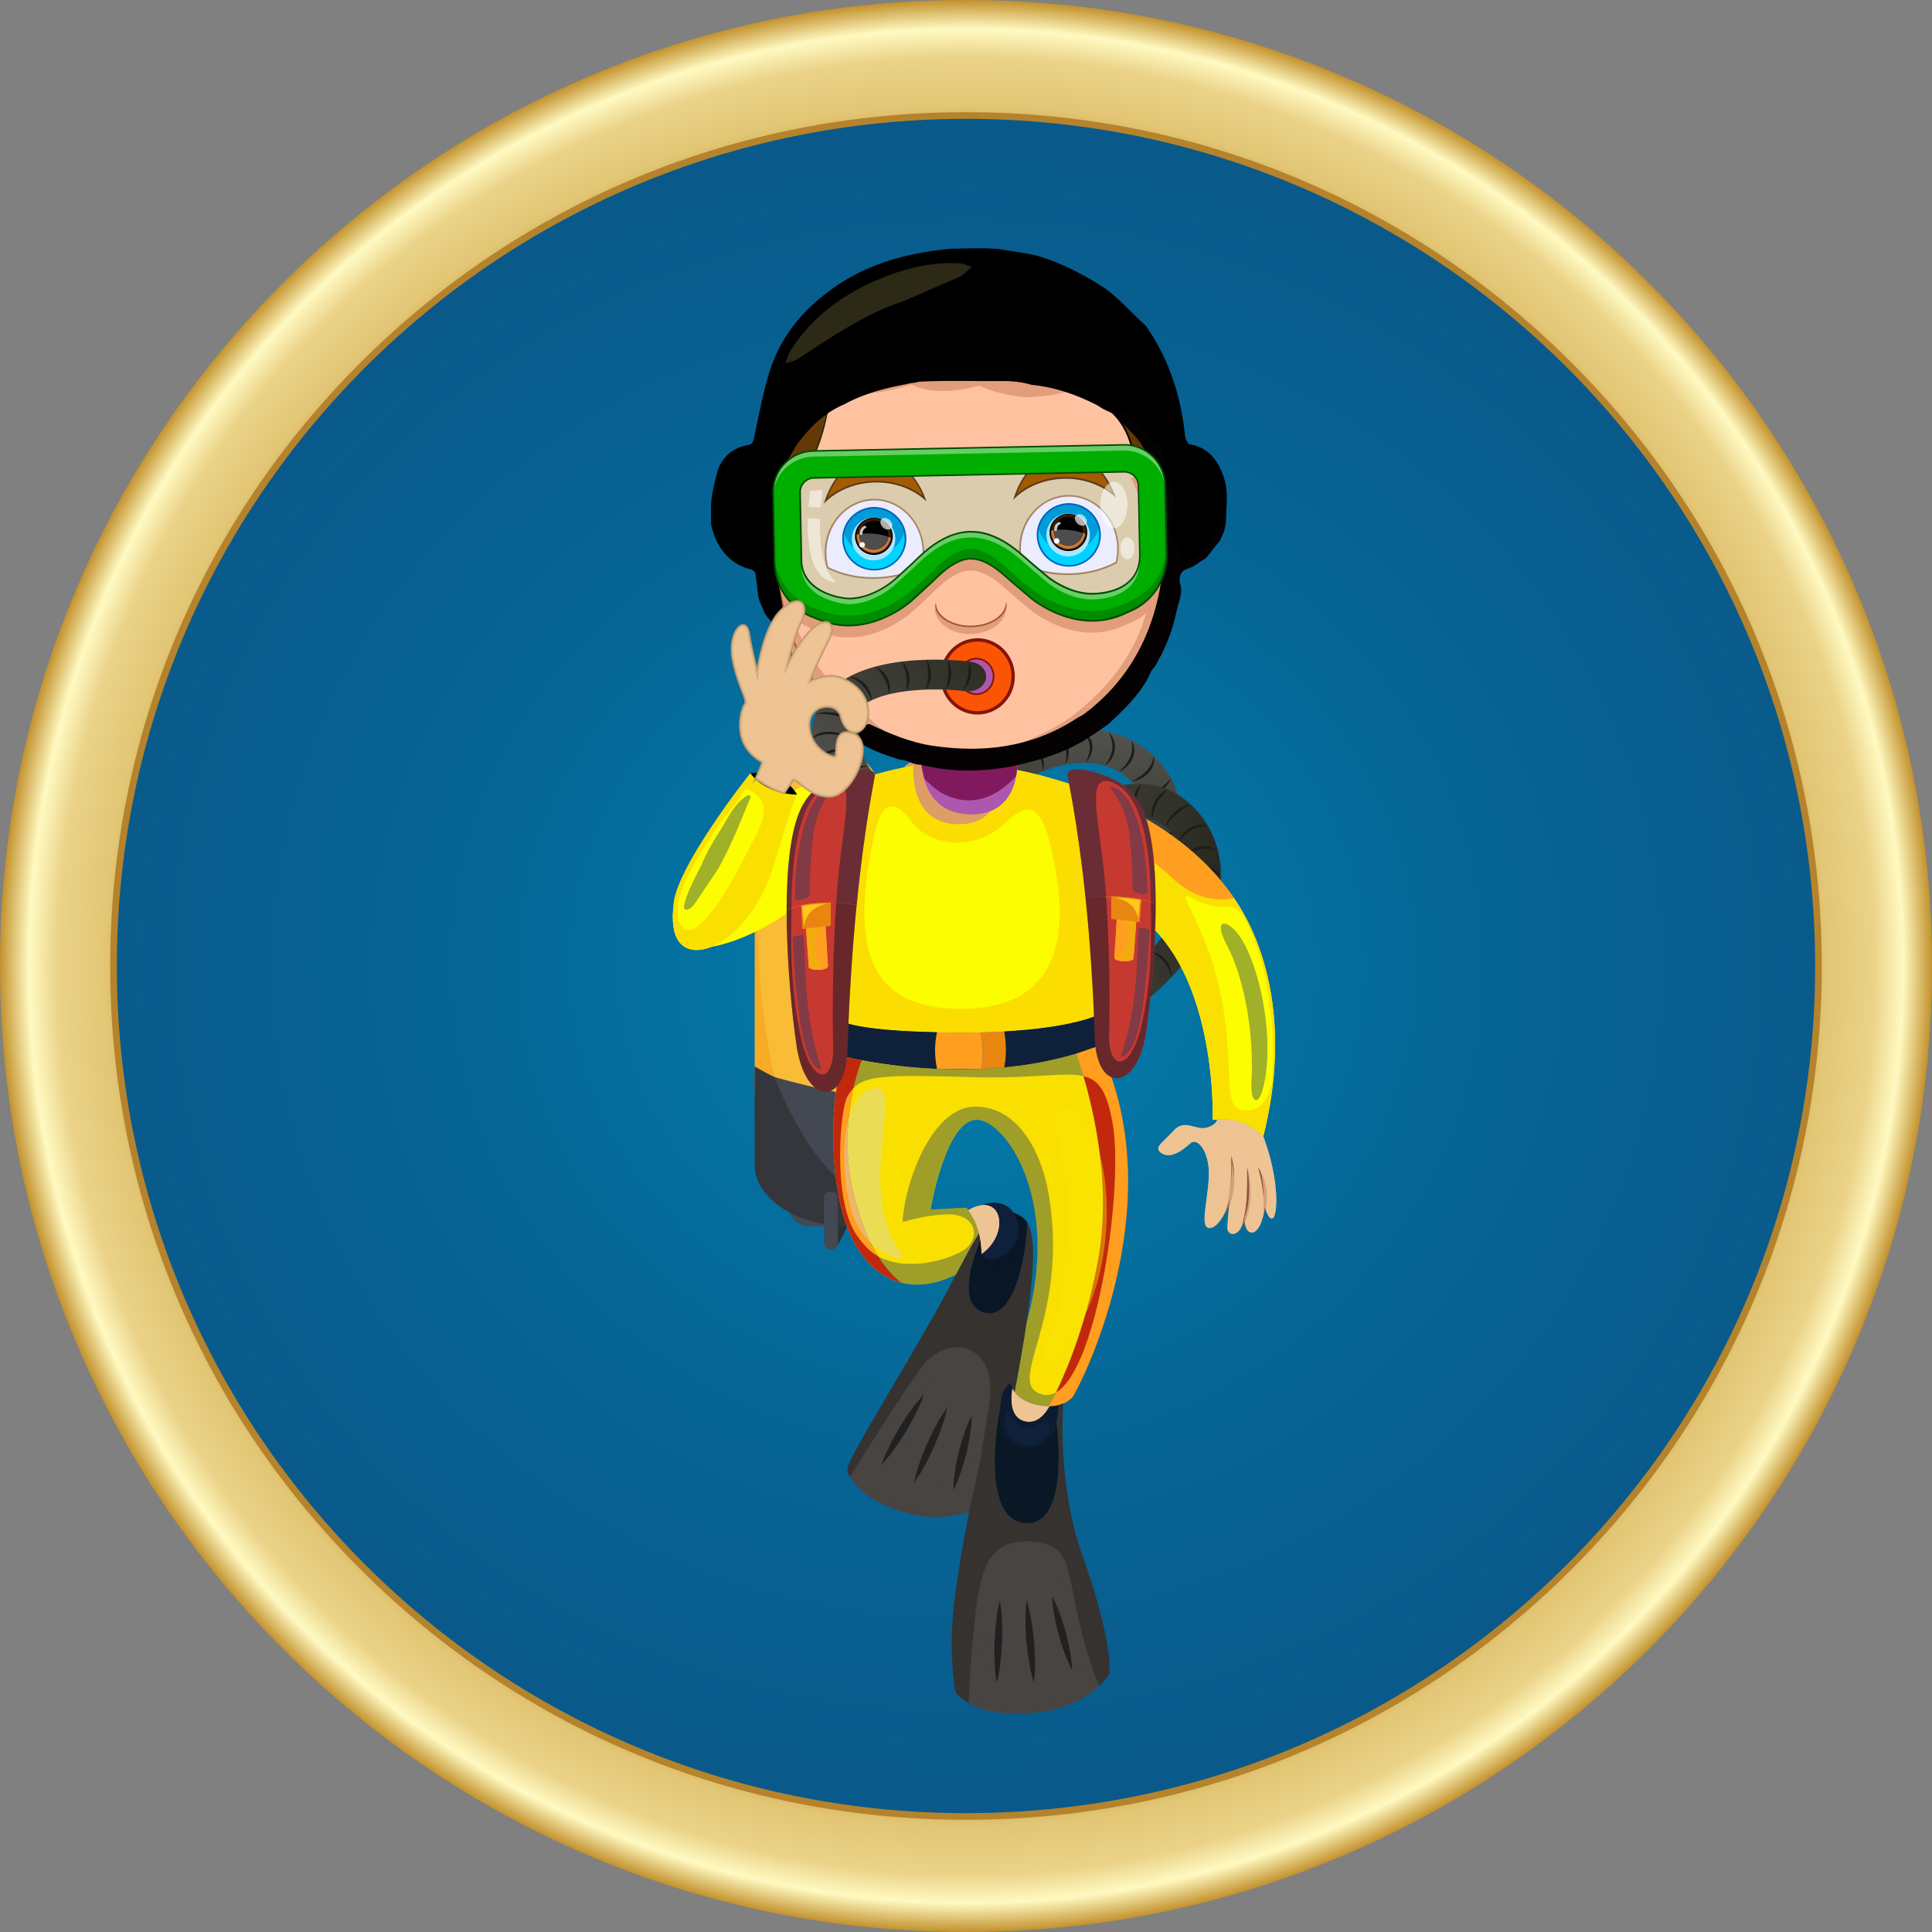 <svg xmlns="http://www.w3.org/2000/svg" xmlns:xlink="http://www.w3.org/1999/xlink" viewBox="0 0 290.66 290.66" xmlns:v="https://vecta.io/nano"><rect x="0" y="0" width="290.66" height="290.66" fill="#808080" stroke="none"/><style><![CDATA[.P,.m,.u,.f,.v,.T,.p,.s,.W,.X,.g,.o,.a,.c{mix-blend-mode:multiply}.t,.r,.q,.Q{mix-blend-mode:screen}.h,.i{mix-blend-mode:overlay}.A{isolation:isolate}.Ak{opacity:.4}.Al{opacity:.5}.Am{fill:#0a1726}.An{fill:#1b3e68}.Ao{fill:#ff9e1f}.Ap{fill:#0f213a}.Aq{fill:#fff}.Ar{fill:#efc494}.As{opacity:.7}.At{fill:#474442}.Au{fill:#363331}.Av{fill:#1d1d1b}.Aw{fill:#ffc81a}.Ax{fill:#a45433}.Ay{fill:#fcfd00}.Az{fill:#f9e000}.BA{fill:#e88610}.BB{fill:#e29e7b}.BC{fill:#008b00}.BD{fill:#004a00}.BE{stroke-miterlimit:10}]]></style><defs><radialGradient id="A" cx="145.33" cy="145.33" fx="145.33" fy="145.33" r="145.33" gradientUnits="userSpaceOnUse"><stop offset="0" stop-color="#fff"/><stop offset=".33" stop-color="#fdfdfd"/><stop offset=".45" stop-color="#f7f7f6"/><stop offset=".54" stop-color="#edecea"/><stop offset=".61" stop-color="#dfdcd9"/><stop offset=".66" stop-color="#ccc8c3"/><stop offset=".72" stop-color="#b5afa8"/><stop offset=".76" stop-color="#9a9187"/><stop offset=".81" stop-color="#7b7063"/><stop offset=".82" stop-color="#726658"/><stop offset=".82" stop-color="#796a54"/><stop offset=".83" stop-color="#8e7549"/><stop offset=".85" stop-color="#af8737"/><stop offset=".85" stop-color="#c3922e"/><stop offset=".89" stop-color="#e2c675"/><stop offset=".94" stop-color="#ead287"/><stop offset=".97" stop-color="#fffac2"/><stop offset="1" stop-color="#c3922e"/></radialGradient><radialGradient id="B" cx="146.64" cy="149.31" fx="146.64" fy="149.31" r="133.68" gradientTransform="translate(.3 6.45) scale(.99 .93)" gradientUnits="userSpaceOnUse"><stop offset="0" stop-color="#027fad"/><stop offset=".62" stop-color="#066494"/><stop offset="1" stop-color="#095a8b"/></radialGradient><radialGradient id="C" cx="81.81" cy="196.08" fx="81.81" fy="196.08" r="75.04" gradientTransform="translate(368.44 172.35) rotate(135.12)" gradientUnits="userSpaceOnUse"><stop offset="0" stop-color="#6b6b6a"/><stop offset=".06" stop-color="#656563"/><stop offset=".48" stop-color="#3d3c35"/><stop offset=".81" stop-color="#242318"/><stop offset="1" stop-color="#1b1a0e"/></radialGradient><radialGradient id="D" cx="92.71" cy="133" fx="92.71" fy="133" r="75.04" gradientTransform="translate(213.58 -30.61) rotate(148.74) scale(1 -1)" gradientUnits="userSpaceOnUse"><stop offset="0" stop-color="#1b1a0e"/><stop offset=".19" stop-color="#242318"/><stop offset=".52" stop-color="#3d3c35"/><stop offset=".94" stop-color="#656563"/><stop offset="1" stop-color="#6b6b6a"/></radialGradient><radialGradient id="E" cx="117.62" cy="127.03" fx="117.62" fy="127.03" r="66.47" gradientTransform="translate(-17.73 -2.09) rotate(.67) scale(1.1 1)" xlink:href="#C"/><radialGradient id="F" cx="118.27" cy="126.66" fx="118.27" fy="126.66" r="66.47" gradientTransform="translate(-35.77 -2.09) rotate(.61) scale(1.21 1) skewX(-.11)" xlink:href="#C"/><path id="G" d="M176.21,131.91c-4.98-4.81-12.14-7.16-11.92-12.42,7.67,2.75,15.9,7.69,21.35,15.61-1.98.41-5.66.45-9.43-3.19Z"/><path id="H" d="M124.83 119.02v4.6c2.16-1.74 3.69-3.57 3.58-6.04l-3.58 1.44z"/><path id="I" d="M167.96 120.51l-6.27-2.31c-.5 1.79-.68 5.29 4.36 7.77l2.77 1.24-.86-6.7z"/><path id="J" d="M146.12,122.5c6.49.01,7.15-5.89,6.96-9.43-2.52-.4-5.13-.66-7.86-.73-1.85-.05-4.13.12-6.66.53-.08,3.23.64,9.62,7.57,9.63Z"/><path id="K" d="M158.2 79.86c-.05 1.38.95 2.52 2.29 2.65 1.27.12 2.47-.78 2.74-2.19-.08-.04-.17-.07-.26-.11-.17 1.15-1.25 2.05-2.44 1.94s-2.11-1.09-2.03-2.36l-.3.06z"/><path id="L" d="M158.57 79.79c-.06 1.14.8 2.13 1.96 2.24s2.2-.71 2.35-1.84c-.62-.23-1.35-.39-2.13-.47a8.65 8.65 0 0 0-2.18.07z"/><path id="M" d="M158.79 79.89h.02c.12 0 .21-.08.21-.17 0-.28.07-.51.23-.69.11-.12.22-.17.22-.17.1-.04.14-.15.09-.23-.06-.09-.19-.12-.29-.08-.03.01-.71.3-.68 1.16 0 .09.09.17.2.18z"/><path id="N" d="M158.55 81.35c-.02.23.15.43.38.45s.44-.15.46-.38-.15-.43-.38-.45-.44.15-.46.38z"/><path id="O" d="M167.59 74.45c-1.47-3.82-4.33-6.4-7.57-6.33-3.24.06-6.01 2.75-7.32 6.63 1.82-1.7 4.45-2.79 7.39-2.85s5.61.93 7.5 2.55z"/></defs><g class="A"><path d="M145.33 290.66c-19.61 0-38.65-3.84-56.57-11.43-8.61-3.64-16.92-8.15-24.69-13.4a146.69 146.69 0 0 1-39.24-39.24c-5.25-7.77-9.76-16.08-13.4-24.69C3.84 183.98 0 164.94 0 145.33s3.84-38.65 11.43-56.57c3.64-8.61 8.15-16.92 13.4-24.69a146.69 146.69 0 0 1 39.24-39.24c7.77-5.25 16.08-9.76 24.69-13.4C106.68 3.84 125.72 0 145.33 0s38.65 3.84 56.57 11.43c8.61 3.64 16.92 8.15 24.69 13.4a146.69 146.69 0 0 1 39.24 39.24c5.25 7.77 9.76 16.08 13.4 24.69 7.58 17.93 11.43 36.96 11.43 56.57s-3.84 38.65-11.43 56.57c-3.64 8.61-8.15 16.92-13.4 24.69a146.69 146.69 0 0 1-39.24 39.24c-7.77 5.25-16.08 9.76-24.69 13.4-17.92 7.58-36.96 11.43-56.57 11.43zm0-265.67c-66.35 0-120.34 53.98-120.34 120.34s53.98 120.34 120.34 120.34 120.34-53.98 120.34-120.34S211.68 24.99 145.33 24.99z" fill="url(#A)"/><path d="M145.33,273.28c-70.72,0-128.25-57.4-128.25-127.95S74.61,17.38,145.33,17.38s128.25,57.4,128.25,127.95-57.53,127.95-128.25,127.95Z" fill="url(#B)"/><path d="M145.33 17.88c70.55 0 127.75 57.06 127.75 127.45s-57.2 127.45-127.75 127.45S17.58 215.72 17.58 145.33 74.78 17.88 145.33 17.88m0-1c-34.39 0-66.72 13.36-91.04 37.62s-37.71 56.52-37.71 90.83 13.39 66.57 37.71 90.83 56.65 37.62 91.04 37.62 66.72-13.36 91.04-37.62 37.71-56.52 37.71-90.83-13.39-66.57-37.71-90.83-56.65-37.62-91.04-37.62h0z" fill="#b5832c"/><path d="M137.01 124.18c4.55-4.53 8.94-8.03 13.12-10.44 8.3-4.79 14.31-4.43 17.89-3.29 6.12 1.95 9.47 7.39 9.62 11.74.3 8.72-9.91 16.37-10.35 16.69-1.12.83-2.71.59-3.54-.53s-.6-2.71.53-3.54c2.37-1.76 8.47-7.42 8.3-12.44-.07-2.16-2.02-5.79-6.1-7.1-12.87-4.11-30.57 16.82-37.58 26.01-.85 1.11-2.44 1.33-3.55.48s-1.33-2.44-.48-3.55c4.15-5.44 8.2-10.12 12.13-14.03z" fill="url(#C)"/><path d="M130.51 139.23s-.15-.31-.43-.71l-.51-.66c-.2-.22-.42-.46-.67-.65-.12-.11-.25-.2-.38-.29l-.39-.25-.38-.21c-.12-.07-.25-.11-.36-.16l-.31-.13-.25-.09-.22-.09h.23l.27.01c.11 0 .22.03.35.06s.27.05.4.1c.14.05.29.09.44.17.14.08.3.14.44.24s.29.19.42.31c.13.11.26.23.38.36.12.12.22.26.32.39a4.05 4.05 0 0 1 .43.77c.2.48.22.82.22.82zm-2.11 2.56s-.2-.25-.52-.57l-.57-.53-.34-.27c-.11-.1-.24-.18-.36-.26-.24-.18-.5-.33-.74-.47l-.36-.19c-.11-.07-.23-.11-.33-.16l-.28-.13-.22-.1-.19-.1.22.01c.14.01.34.03.56.09.12.03.24.05.37.1l.4.15.41.2.41.25c.26.19.51.39.71.61.11.1.19.22.28.33l.22.32c.26.41.33.72.33.72zm39.18-3.11s-.08-.02-.21-.08c-.14-.05-.32-.15-.53-.28-.11-.06-.21-.15-.33-.23-.11-.09-.24-.17-.35-.29l-.34-.35c-.12-.12-.21-.26-.31-.39l-.28-.41c-.09-.14-.14-.29-.21-.43l-.18-.41c-.07-.13-.08-.27-.11-.39-.12-.49-.15-.81-.15-.81s.18.29.38.72c.06.11.09.23.17.34l.22.37.23.39.28.38c.09.13.17.27.28.38l.29.35c.09.12.2.21.29.31.1.09.18.2.27.28l.43.39a1.52 1.52 0 0 0 .17.15zm2.2-1.88s-.32-.09-.75-.33c-.11-.06-.22-.13-.34-.21l-.36-.25c-.23-.2-.49-.41-.71-.66l-.32-.37c-.11-.12-.19-.26-.27-.39l-.23-.38a1.62 1.62 0 0 1-.1-.18l-.07-.18-.26-.77s.21.26.47.65c.06.1.14.2.23.31l.27.33c.17.24.4.46.6.69.1.12.21.23.32.34l.32.32.6.55.44.38.17.15zm2.09-2.11s-.33-.08-.77-.3c-.22-.11-.47-.26-.73-.44s-.51-.39-.75-.63l-.34-.37c-.11-.13-.21-.25-.29-.39-.09-.13-.17-.26-.23-.39l-.17-.37c-.09-.23-.15-.44-.17-.58l-.04-.22.12.2.12.22a3.16 3.16 0 0 1 .18.27c.06.1.15.2.22.31s.17.22.26.33c.09.12.2.22.3.34s.22.22.33.34c.22.23.46.44.68.63l.63.53.64.51zm2.24-2.72s-.34.02-.83-.11c-.12-.03-.25-.07-.39-.12-.13-.06-.28-.1-.42-.18-.29-.13-.57-.32-.84-.52-.14-.1-.26-.22-.38-.33s-.23-.24-.33-.35c-.11-.12-.19-.24-.28-.36-.09-.11-.15-.24-.22-.34-.13-.21-.21-.41-.26-.54l-.08-.21s.06.06.15.17l.17.2c.06.08.14.15.22.25l.26.28.3.3.7.6.38.28.38.25c.25.16.5.29.71.4l.74.33zm1.98-3.24s-.32.13-.83.15c-.13.01-.26 0-.41 0l-.46-.05-.48-.11c-.16-.04-.32-.11-.48-.17l-.46-.22c-.15-.08-.28-.18-.42-.26-.13-.09-.25-.19-.36-.28-.12-.09-.2-.2-.29-.29-.18-.18-.3-.35-.39-.47l-.13-.19.19.13.21.15.28.19.33.22.37.22.84.41c.15.06.29.13.44.17l.44.14.8.18a6.69 6.69 0 0 0 .81.09zm1.33-3.82s-.24.26-.73.47a3.09 3.09 0 0 1-.4.14c-.15.04-.3.08-.47.09-.33.05-.68.03-1.03 0l-.51-.11-.48-.17-.43-.2-.36-.22c-.22-.13-.37-.29-.49-.38l-.17-.16.22.09c.14.05.32.16.56.24.12.04.24.09.37.15l.42.14c.14.05.3.07.45.12.15.04.32.06.47.09l.48.05c.16 0 .31.02.47 0 .3 0 .58-.05.82-.09.48-.1.8-.24.8-.24zm.11-3.98s-.17.3-.57.64c-.19.17-.44.35-.73.5-.15.07-.29.16-.46.21a3.11 3.11 0 0 1-.49.16c-.17.05-.34.07-.51.1s-.34.02-.5.03c-.16 0-.32-.02-.47-.03-.15 0-.29-.05-.41-.07-.13-.03-.24-.05-.34-.09l-.25-.1-.22-.09h.23c.07 0 .16.01.26.02s.22 0 .34 0h.4l.44-.03.46-.06.47-.1c.31-.07.61-.19.89-.3l.75-.36.71-.44zm-1.34-3.79s-.11.32-.41.73a5.22 5.22 0 0 1-1.32 1.28c-.14.1-.29.18-.43.26-.14.09-.3.14-.44.21s-.29.11-.43.15c-.14.05-.27.08-.4.1a2.55 2.55 0 0 1-.6.07h-.23l.21-.09.55-.22.35-.16.39-.19.8-.48c.27-.17.52-.37.75-.55l.62-.54.59-.57zm-2.65-3.44a1.64 1.64 0 0 0 .06.23c.03.15.05.38.02.64-.02.13-.04.28-.09.43a3.25 3.25 0 0 1-.17.46 2.68 2.68 0 0 1-.27.45c-.11.14-.21.29-.35.41-.25.26-.54.48-.82.65-.28.18-.57.3-.81.39-.24.1-.46.14-.61.18l-.23.05.2-.13.53-.32.34-.22.37-.26c.13-.08.25-.2.37-.3.13-.1.24-.22.36-.33s.21-.24.32-.36l.27-.39.2-.39.15-.37c.15-.47.16-.83.16-.83zm-3.33-2.35s.23.28.36.81c.04.13.06.28.07.43 0 .16.02.32 0 .49-.02.35-.12.7-.26 1.05l-.26.48-.31.42c-.11.13-.23.24-.33.35l-.34.27c-.2.17-.41.27-.54.35l-.21.11.16-.18c.1-.12.27-.25.43-.46l.27-.31.27-.37c.1-.12.16-.27.26-.4.09-.14.15-.29.22-.44l.17-.46.11-.46c.03-.15.04-.3.05-.44v-.41c-.02-.51-.12-.85-.12-.85zm-3.46-1.24l.18.17a2.61 2.61 0 0 1 .38.53c.14.24.26.54.35.88.03.17.08.35.08.53.02.18 0 .37-.01.56s-.08.37-.12.55c-.06.18-.14.34-.2.5l-.26.43c-.09.13-.19.24-.28.34-.17.21-.36.34-.48.44l-.2.15.14-.21.16-.23c.07-.08.12-.19.19-.3l.21-.36.19-.42.15-.46c.03-.16.08-.32.09-.48.02-.16.04-.33.03-.49 0-.16-.02-.32-.03-.48l-.09-.45-.12-.4c-.08-.25-.17-.45-.23-.59s-.11-.22-.11-.22zm-4.3-.37s.09.03.24.1a2.98 2.98 0 0 1 .58.36c.11.09.23.19.34.31a2.64 2.64 0 0 1 .32.41c.09.16.2.32.25.5.08.18.11.37.15.56.03.19.02.39.03.58l-.09.55-.17.49-.21.4c-.06.13-.14.23-.21.32l-.18.23-.16.19.09-.24.11-.26c.05-.1.09-.22.13-.34l.14-.41.1-.46c.03-.16.02-.33.05-.49-.01-.17 0-.34-.04-.5-.03-.16-.05-.33-.12-.49a3.04 3.04 0 0 0-.19-.45c-.08-.14-.15-.28-.25-.4l-.26-.34c-.17-.2-.34-.36-.45-.47l-.19-.17zm-3.64.48s.34.11.75.45a4 4 0 0 1 .32.29 3.79 3.79 0 0 1 .31.37c.09.14.2.28.27.45l.11.24.09.26c.06.17.08.35.11.53s.02.35.02.52-.04.33-.06.48c-.01.15-.07.29-.11.42-.07.26-.18.45-.25.59l-.11.21s.01-.09.04-.24l.05-.27c.03-.1.03-.22.04-.34 0-.13.04-.26.03-.4v-.44l-.06-.46c-.04-.15-.05-.32-.12-.47l-.07-.23-.1-.22c-.06-.15-.14-.28-.21-.42l-.24-.37c-.08-.12-.16-.22-.24-.32l-.41-.45c-.1-.11-.17-.16-.17-.16zm-1.91 5.8s0-.09-.02-.24a7.42 7.42 0 0 0-.08-.61l-.08-.4c-.03-.14-.08-.28-.12-.43l-.17-.44c-.06-.15-.13-.29-.22-.43-.07-.15-.18-.27-.27-.4s-.21-.24-.3-.36c-.1-.11-.22-.21-.32-.31s-.22-.17-.31-.25c-.1-.07-.19-.16-.28-.21l-.23-.15-.2-.14.23.06.27.08c.1.03.21.09.33.14.12.06.26.11.38.21.12.09.27.17.39.29s.26.23.36.37c.11.14.23.28.31.44.09.16.17.32.23.49.08.16.1.34.16.5l.07.48a2.09 2.09 0 0 1 .01.43c-.01.53-.15.86-.15.86zm-3.76 1.81s-.02-.35-.14-.83c-.02-.12-.07-.25-.11-.38-.05-.13-.09-.27-.16-.41l-.09-.21-.12-.21c-.07-.14-.17-.27-.26-.41-.09-.13-.2-.25-.3-.38-.12-.11-.22-.23-.33-.34l-.33-.29-.32-.24c-.19-.16-.38-.26-.5-.35l-.19-.14.23.06c.14.05.36.09.59.22l.38.19c.13.08.26.17.39.27l.38.34.34.41c.09.15.2.3.27.46a3.26 3.26 0 0 1 .2.48c.06.15.08.32.12.46l.04.43c.02.53-.1.86-.1.86zm-3.4 2.17s-.06-.34-.21-.82l-.13-.38c-.04-.14-.12-.27-.17-.41l-.22-.42c-.08-.14-.16-.28-.27-.4-.09-.14-.2-.25-.31-.37-.1-.13-.23-.22-.34-.33s-.24-.18-.35-.27-.23-.15-.33-.22c-.11-.06-.2-.14-.3-.18l-.24-.12-.21-.12s.09.01.24.04l.27.05c.11.02.22.07.34.11.12.05.26.09.39.17s.28.14.41.25.28.2.4.33.25.26.35.41c.11.14.2.3.29.46.09.15.14.32.21.47l.13.46a2.3 2.3 0 0 1 .07.42c.06.53-.02.87-.02.87zm-3.13 2.38l-.35-.77-.41-.74-.26-.39-.3-.38c-.1-.12-.21-.25-.33-.35-.11-.11-.23-.22-.35-.31-.11-.1-.23-.18-.35-.26a3.13 3.13 0 0 0-.34-.21l-.3-.16-.24-.11-.21-.1s.09 0 .24.02c.08 0 .17.02.27.04s.22.06.34.1l.2.06.2.1c.14.06.28.13.42.23.14.09.28.19.41.31a3.34 3.34 0 0 1 .37.38c.12.13.21.28.31.42l.25.44c.14.29.25.58.31.83.14.5.12.85.12.85zm-2.84 2.43s-.15-.31-.41-.74l-.46-.71c-.08-.13-.19-.25-.28-.38l-.32-.37-.34-.34c-.12-.11-.23-.22-.35-.3l-.36-.25-.34-.2-.3-.16-.25-.1-.22-.09.24.01c.08 0 .17.01.27.02.1.02.22.05.35.09.13.03.26.08.4.15.14.06.28.13.42.22s.28.18.41.3c.14.11.26.24.38.36a5.12 5.12 0 0 1 .6.83 4.3 4.3 0 0 1 .36.81c.17.49.19.84.19.84zm-2.95 2.8l-.45-.7-.5-.67c-.09-.12-.2-.23-.3-.36-.11-.11-.21-.24-.34-.34-.12-.11-.23-.23-.36-.32l-.37-.28c-.12-.09-.24-.17-.37-.23l-.35-.19-.3-.15-.25-.09-.22-.09h.23c.07 0 .17.01.27.02.1.02.22.04.34.08.13.02.26.07.4.13a2.76 2.76 0 0 1 .43.2c.29.15.57.38.82.61.25.24.47.51.65.79.18.27.32.54.41.78a3.4 3.4 0 0 1 .24.82zm-2.49 2.54s-.18-.29-.48-.68l-.53-.64-.68-.65c-.12-.11-.25-.2-.37-.3s-.26-.18-.38-.27-.25-.15-.37-.23l-.34-.19c-.11-.05-.21-.12-.3-.15l-.24-.11-.21-.1s.08 0 .23.02a2.42 2.42 0 0 1 .6.12 2.23 2.23 0 0 1 .39.13c.14.06.29.11.42.19.14.08.29.15.43.26.14.1.28.19.41.31.13.11.25.23.37.36.12.12.22.26.32.38.19.26.35.52.45.75.22.46.27.8.27.8zm-2.49 2.72s-.19-.28-.5-.66l-.25-.3-.29-.33-.69-.64c-.12-.11-.25-.2-.37-.29-.13-.1-.25-.18-.38-.26-.12-.09-.25-.15-.38-.22-.12-.07-.24-.13-.35-.18-.22-.11-.41-.18-.55-.24l-.21-.09h.23a2.29 2.29 0 0 1 .61.09 2.25 2.25 0 0 1 .4.12c.14.05.29.1.43.18s.3.15.43.25c.14.09.28.19.41.31a4.12 4.12 0 0 1 .37.35c.12.12.22.25.33.37a4.85 4.85 0 0 1 .46.74 2.96 2.96 0 0 1 .3.79zm-2.79 3.24l-.5-.67c-.15-.2-.34-.41-.55-.64l-.33-.33c-.12-.1-.23-.22-.36-.31l-.38-.29-.39-.25c-.13-.08-.26-.14-.39-.2l-.36-.16-.32-.12-.25-.07-.22-.07h.23c.15 0 .37 0 .62.05a2.22 2.22 0 0 1 .41.1c.14.04.3.09.44.17.15.07.3.14.45.24.15.09.29.19.43.3a4.44 4.44 0 0 1 .71.73c.2.26.36.51.47.75.23.46.29.8.29.8z" class="Av"/><path d="M162.87 157.35c5.49-3.33 9.93-6.76 13.28-10.24 6.63-6.91 7.73-12.83 7.48-16.59-.43-6.41-4.9-10.97-9.1-12.16-8.39-2.38-18.27 5.7-18.68 6.05-1.08.89-1.23 2.49-.33 3.57.89 1.08 2.48 1.23 3.56.33 2.27-1.88 9.23-6.45 14.07-5.08 2.08.59 5.14 3.35 5.43 7.62.9 13.48-23.65 25.65-34.25 30.26a2.53 2.53 0 0 0 2.02 4.64c6.27-2.73 11.79-5.54 16.53-8.41z" fill="url(#D)"/><path d="M146.7 160.06a6.59 6.59 0 0 0 .59.59c.16.18.34.41.52.65.17.25.34.52.47.81.08.14.13.29.19.44.06.14.1.29.15.44.05.14.07.29.11.42s.05.27.07.39.05.23.05.33l.03.26.03.23.05-.23c.02-.07.03-.16.05-.26s.02-.22.03-.35c0-.13.02-.27 0-.42s-.02-.31-.06-.46c-.04-.16-.06-.33-.13-.49-.06-.16-.11-.33-.2-.48a3.3 3.3 0 0 0-.26-.45c-.09-.15-.2-.27-.3-.4a3.55 3.55 0 0 0-.65-.6c-.41-.31-.75-.41-.75-.41zm-3 1.44s.19.25.43.64l.38.68c.07.12.12.26.18.39.07.13.12.27.17.41l.28.83.1.39c.04.13.05.25.08.36l.06.31c.02.09.03.17.04.24l.05.21s.02-.08.04-.21c.02-.14.06-.33.05-.57v-.38l-.05-.43c-.03-.15-.05-.3-.1-.45l-.15-.45c-.12-.3-.26-.59-.43-.84-.07-.13-.17-.24-.25-.35l-.25-.29c-.33-.35-.62-.49-.62-.49zm12.41-37.3s0 .08.02.23.07.35.14.59c.03.12.09.24.15.38.06.13.11.28.2.4l.25.41c.08.14.2.26.3.39l.33.37c.11.12.25.21.37.31l.36.28c.11.1.24.14.35.2a6.48 6.48 0 0 0 .75.34s-.24-.24-.61-.54c-.09-.08-.2-.15-.29-.25l-.3-.31-.33-.32-.3-.36c-.1-.12-.22-.23-.3-.36l-.27-.37c-.09-.12-.16-.24-.24-.36l-.21-.33-.28-.51-.1-.2zm2.35-1.69s0 .33.14.8c.03.12.07.25.12.38l.16.41c.14.27.28.58.47.85l.29.4c.09.14.21.25.31.36l.31.31.15.14c.05.04.11.08.16.11l.69.44s-.2-.27-.52-.61c-.09-.08-.16-.18-.24-.29l-.26-.34c-.19-.22-.35-.49-.53-.75-.1-.12-.17-.26-.25-.4l-.24-.39-.39-.71-.27-.52-.1-.2zm2.55-1.53s0 .33.11.82c.06.24.13.52.25.81a5.94 5.94 0 0 0 .43.88c.09.14.17.29.28.41l.31.37.32.32c.11.09.21.19.32.25.21.15.39.25.52.3l.21.09-.16-.16c-.05-.05-.11-.11-.19-.17l-.22-.24c-.09-.08-.16-.19-.25-.29s-.17-.22-.26-.34c-.09-.11-.17-.25-.26-.37s-.17-.27-.25-.4c-.17-.27-.31-.55-.45-.81l-.36-.74-.34-.74zm3.18-1.52s-.1.32-.09.83c0 .13 0 .26.02.4s.03.3.07.45c.06.31.17.63.3.94.07.16.15.3.23.45s.18.28.26.41c.09.13.19.24.28.36.09.11.19.2.28.29.17.18.35.3.46.39l.19.13-.13-.19-.15-.21-.19-.27-.21-.32-.22-.37-.42-.83-.18-.43-.15-.43-.22-.79-.14-.8zm3.61-1.14s-.2.28-.34.77c-.04.12-.07.26-.1.4l-.06.46c-.01.16-.02.32 0 .49 0 .17.03.34.05.51l.11.5c.04.16.11.32.16.47l.19.42c.06.13.14.24.21.35.13.22.27.38.36.49l.15.17-.08-.22-.1-.24-.12-.31-.13-.37-.13-.41-.2-.91-.06-.47-.03-.46.02-.82c.04-.48.11-.81.11-.81zm4.03-.38s-.31.17-.63.59a2.03 2.03 0 0 0-.23.36c-.07.13-.15.28-.2.43-.13.31-.2.66-.24 1.01l-.01.52.05.5.09.46.13.4c.08.25.19.43.26.57l.11.21-.03-.23c-.02-.15-.08-.35-.1-.6a3.24 3.24 0 0 0-.06-.4c0-.14-.02-.29-.03-.44-.02-.15 0-.31-.01-.47l.02-.48.06-.47.11-.45c.07-.29.19-.55.29-.78.21-.44.42-.72.42-.72zm3.9.85s-.33.1-.76.4a4.32 4.32 0 0 0-.66.59l-.31.39a3.99 3.99 0 0 0-.27.44c-.09.15-.15.32-.22.47-.07.16-.1.32-.15.48s-.06.31-.08.46c-.03.14-.02.29-.03.42v.35l.03.27.04.23.05-.23.04-.26c.01-.1.05-.21.07-.33.03-.12.05-.25.1-.38l.13-.42.17-.43.21-.43c.14-.29.33-.55.5-.8l.53-.64c.33-.36.6-.58.6-.58zm3.35 2.2s-.34.03-.81.22c-.47.18-1.06.52-1.56.98-.13.11-.24.24-.36.36s-.21.26-.31.38-.17.26-.25.38-.14.25-.19.36c-.11.23-.17.43-.22.57l-.06.22.13-.18.35-.48.24-.31.28-.33.66-.66c.23-.22.48-.41.72-.6l.67-.47.7-.43zm2.71 3.4s-.07-.05-.21-.12c-.14-.06-.35-.13-.62-.17-.13-.01-.28-.03-.44-.02-.16 0-.32.02-.49.06-.17.03-.33.09-.5.15-.16.08-.33.14-.48.24-.31.18-.6.41-.83.65-.24.23-.43.48-.57.7-.16.21-.24.42-.32.55l-.11.22.17-.17.44-.44.3-.28c.1-.1.23-.19.34-.29.11-.11.25-.19.38-.29s.27-.18.41-.27c.13-.1.29-.15.43-.23l.44-.17.43-.1c.14-.03.27-.04.4-.05.5-.03.84.04.84.04zm1.49 3.8s-.22-.29-.7-.55c-.12-.07-.26-.12-.4-.18-.15-.04-.31-.1-.48-.12-.34-.07-.71-.05-1.08 0-.18.05-.36.07-.53.14-.17.06-.34.12-.48.2l-.42.24-.35.26c-.22.15-.36.34-.47.44l-.16.18.22-.11c.14-.07.31-.2.55-.31l.37-.19.42-.18c.14-.07.3-.09.46-.15.15-.06.32-.07.48-.11.16-.02.32-.05.49-.05.16 0 .32-.02.47 0 .16 0 .3.03.44.05l.39.1c.49.14.8.32.8.32zm.37 3.66s-.04-.08-.13-.21a3.69 3.69 0 0 0-.42-.5c-.19-.2-.46-.38-.77-.55-.16-.07-.32-.16-.5-.2-.17-.06-.36-.09-.55-.12s-.38-.01-.56-.02c-.18.01-.36.05-.53.08l-.48.15c-.15.05-.28.13-.4.19-.25.11-.42.27-.55.36l-.19.15.23-.08.26-.1c.1-.04.21-.07.34-.11l.4-.11a3.98 3.98 0 0 0 .45-.09l.48-.03c.16.01.33 0 .49.03.16.02.33.04.48.09.16.04.31.09.46.15l.41.19.36.21a4.95 4.95 0 0 1 .51.37l.19.16zm-.67 4.26s0-.09-.04-.25a2.79 2.79 0 0 0-.21-.65c-.06-.13-.13-.27-.22-.4a3.03 3.03 0 0 0-.32-.41c-.13-.12-.26-.27-.43-.37-.15-.12-.33-.2-.51-.28s-.37-.11-.56-.17l-.56-.04-.51.04c-.16.03-.31.08-.44.11a1.51 1.51 0 0 0-.36.13l-.27.12-.23.11.25-.03c.08-.01.17-.03.28-.05s.23-.04.37-.04l.43-.04.47.01c.16.01.32.05.49.07l.48.16c.15.07.31.13.44.23.14.08.27.19.39.29l.33.33c.1.11.19.22.26.34l.34.55.12.23zm-1.34 3.41s-.02-.36-.25-.84c-.06-.12-.12-.25-.21-.38-.08-.13-.18-.26-.29-.39-.12-.12-.23-.26-.37-.37l-.21-.17-.23-.15c-.15-.1-.33-.16-.49-.24-.16-.07-.34-.1-.5-.15-.16-.04-.33-.04-.48-.06s-.3 0-.43 0c-.27 0-.48.07-.63.1l-.23.06s.09 0 .24.02a3.13 3.13 0 0 1 .27.02c.1 0 .22.03.34.04.12.02.26.03.4.07l.43.11.44.17c.14.07.29.13.43.22l.21.12.19.15c.13.09.24.21.36.31.1.11.22.21.3.32l.25.31a4.45 4.45 0 0 1 .34.51l.12.21zm-6.09.48l.23.07.57.22.37.17c.13.06.25.15.39.22l.38.27c.13.09.25.2.36.32.13.1.22.24.33.35.1.12.18.26.28.38.09.13.15.26.22.38.08.12.12.25.17.37s.11.22.13.32l.09.26.09.22v-.24l-.01-.28c0-.11-.03-.22-.06-.36-.03-.13-.05-.28-.11-.42s-.1-.3-.19-.45c-.09-.14-.16-.31-.28-.44-.11-.14-.22-.29-.36-.41-.13-.13-.27-.24-.42-.34-.14-.11-.3-.18-.45-.27-.15-.07-.3-.14-.45-.18a2.28 2.28 0 0 0-.41-.11c-.52-.12-.87-.06-.87-.06zm-2.66 3.21s.33.1.77.33c.11.05.22.13.35.2l.36.25.18.14c.06.05.11.11.17.16.12.1.22.23.33.35l.29.38.25.4.2.39.16.37c.11.23.16.43.22.57l.09.22v-.24c-.01-.15 0-.37-.07-.63-.03-.13-.05-.27-.1-.41l-.17-.45-.24-.45-.32-.43c-.13-.13-.24-.27-.38-.38a2.53 2.53 0 0 0-.42-.31c-.14-.1-.29-.16-.42-.23-.14-.06-.27-.11-.4-.14-.51-.15-.86-.11-.86-.11zm-2.92 2.78s.32.14.75.4l.34.22c.12.07.23.18.36.27l.35.32.33.36a2.82 2.82 0 0 1 .29.39c.1.13.16.27.24.4s.12.27.18.4.09.26.14.38c.03.12.09.23.1.33l.06.26.06.23s0-.09.02-.24l.01-.28c.01-.11-.01-.23-.02-.36-.02-.13-.02-.28-.07-.42-.05-.15-.07-.31-.14-.46s-.12-.32-.23-.47c-.1-.15-.19-.3-.31-.44-.11-.14-.24-.27-.37-.39-.13-.13-.28-.22-.41-.32-.14-.09-.28-.18-.42-.24-.13-.07-.27-.12-.39-.17-.5-.18-.85-.19-.85-.19zm-3.06 2.47l.66.52c.19.16.4.36.62.58l.32.35c.1.13.21.24.29.38.09.13.19.26.26.4.08.13.16.27.22.41.07.14.12.27.17.4a2.07 2.07 0 0 1 .12.38l.09.33.05.26.05.23s.02-.08.04-.23c0-.08.02-.17.03-.27l-.01-.36-.01-.21c-.02-.07-.03-.14-.05-.22-.03-.15-.06-.31-.13-.46-.06-.16-.12-.32-.21-.47-.08-.16-.18-.3-.28-.45s-.22-.27-.33-.41l-.37-.35c-.25-.21-.51-.38-.74-.5-.46-.25-.8-.32-.8-.32zm-3.04 2.17l.62.57.58.61c.11.11.19.24.3.36l.28.39.25.41.21.42.16.41c.04.13.09.26.11.38l.08.33c.01.1.03.19.04.26l.04.23s.02-.08.04-.23l.04-.27v-.36c0-.13-.02-.27-.05-.42-.02-.15-.06-.31-.12-.46a2.72 2.72 0 0 0-.19-.47c-.07-.16-.17-.31-.26-.46-.2-.29-.42-.56-.66-.78a4.09 4.09 0 0 0-.7-.55c-.44-.28-.77-.38-.77-.38zm-3.42 2.2l.58.61.53.65c.1.12.18.25.27.38l.25.41.23.42c.07.14.14.28.18.43.06.14.1.28.14.41l.1.38.07.33.03.26.04.23.05-.23.05-.27v-.35c0-.13 0-.27-.03-.42-.02-.15-.04-.31-.1-.46-.08-.32-.23-.64-.4-.94a5.14 5.14 0 0 0-.61-.82 4.32 4.32 0 0 0-.66-.59c-.41-.31-.74-.43-.74-.43zm-3.07 1.81s.24.24.54.63l.49.67c.16.26.34.52.47.82.08.14.14.29.2.43.07.14.11.29.17.43s.09.28.13.41l.1.38c.02.12.06.23.08.33l.05.26.05.23.03-.23c.02-.15.05-.36.03-.61 0-.13 0-.27-.03-.41-.03-.15-.03-.3-.08-.46-.05-.15-.07-.32-.15-.47l-.2-.47-.26-.44c-.09-.15-.2-.27-.29-.4-.21-.25-.42-.46-.62-.62-.39-.33-.71-.46-.71-.46zm-3.23 1.76s.23.25.52.64c.08.1.15.21.23.32l.25.36.46.82a2.69 2.69 0 0 1 .19.43l.16.43c.05.14.08.28.12.42.04.13.07.26.09.38l.1.59.04.23.05-.23a3.12 3.12 0 0 0 .06-.61l-.02-.41c-.02-.15-.03-.3-.07-.46s-.07-.32-.14-.48l-.2-.48c-.07-.16-.16-.3-.25-.45-.08-.15-.19-.27-.29-.41-.2-.25-.41-.47-.61-.63-.38-.34-.7-.48-.7-.48zm-3.81 1.94s.23.25.53.65l.49.69.24.4.22.43c.07.14.14.29.19.44a3.81 3.81 0 0 1 .15.44c.05.14.08.29.1.42l.07.39.04.34.01.26.02.23s.03-.08.06-.23c.04-.14.09-.35.1-.62.02-.13.02-.27 0-.42 0-.15-.01-.31-.06-.47-.03-.16-.06-.33-.13-.49-.05-.17-.12-.33-.19-.49a4.64 4.64 0 0 0-.54-.86 4.72 4.72 0 0 0-.61-.64c-.39-.34-.71-.48-.71-.48z" class="Av"/><path d="M137.02,176.29h-15.11c-1.86,0-3.37,1.51-3.37,3.37v1.5c0,1.86,1.51,3.37,3.37,3.37h16c.08,0,.15-.02.22-.02-1.36-2.44-1.73-5.45-1.11-8.21Z" fill="#434852"/><path d="M133.85 187.27v-2.9l-1.5-.02 1.5 2.92zm-7.8.12v-3.02l1.5-.02-1.5 3.04z" fill="#2c2f33"/><path d="M129.39,110.9c-1.45-.2-2.91-.39-4.38-.36-.34,0-.66-.03-.95-.09-6.07,1.68-10.52,7.25-10.52,13.85v40.36h15.68c-2.01-7.78-3.17-16.86-3.17-26.57s1.23-19.28,3.34-27.2Z" fill="#f8ac25"/><path d="M124.7 110.81c-2.32-.23-4.63-.73-6.97-.69h-.2c-2.24 8.07-3.54 17.65-3.54 27.93 0 9.7 1.16 18.79 3.17 26.57h16.82v-40.36c0-6.15-3.86-11.39-9.29-13.44z" fill="#f9bc36"/><path d="M137.49,173.61c-2.26-3.9-4.42-8.12-8.28-8.95-9.76-.74-12.25-2.28-15.68-4.22v14.8c0,5.12,6.44,9.28,14.38,9.28h3.75c2.2,0,4.26-.33,6.12-.9-1.57-3.04-1.67-6.87-.29-10.01Z" fill="#34363b"/><g fill="#434852"><path d="M116.49 162.03s13.76 3.94 16.29 2.65c2.69-1.38 0 10.32 0 10.32 0 1.82-.86 3.52-2.34 4.94-6.15-2.02-10.82-10.3-13.95-17.91zm18.58 25.92h-.38a.84.84 0 0 1-.84-.84v-6.95a.84.84 0 0 1 .84-.84h.38a.84.84 0 0 1 .84.84v6.95a.84.84 0 0 1-.84.84z"/><rect x="123.98" y="179.3" width="2.06" height="8.64" rx=".84"/></g><path d="M131.8,116.83c-.5-.55-.93-1.15-1.28-1.79-1.88-3.39-.69-6.87.76-8.26,3.37-3.22,11.46-2.86,14.29-2.45,1.35.2,2.6-.64,2.82-1.86.21-1.22-.7-2.37-2.05-2.57-.52-.08-12.79-1.8-18.63,3.79-2.92,2.8-4.41,8.29-1.59,13.37.46.82,1.09,1.73,1.95,2.66.85-1.3,2.09-2.34,3.73-2.89Z" fill="url(#E)"/><path d="M146.01 99.86a1.16 1.16 0 0 0 .09.18c.06.12.12.29.17.51.03.11.04.23.06.35.01.13.05.26.03.4v.43c0 .15-.04.29-.06.44l-.09.43c-.04.14-.11.27-.16.4l-.16.37c-.04.12-.13.22-.19.31-.26.38-.46.6-.46.6s.08-.29.24-.69c.04-.1.1-.2.12-.32l.1-.37.11-.39.07-.41c.03-.14.07-.27.07-.41s.03-.27.04-.4c.02-.13.01-.26.02-.38 0-.12.02-.24 0-.34l-.02-.52c0-.13-.01-.2-.01-.2zm-2.8-.23s.16.26.28.68c.04.1.06.22.08.34s.06.25.07.39c.02.27.05.56.03.86l-.04.43c0 .14-.05.28-.08.41s-.07.26-.11.38c-.02.06-.03.12-.05.18-.03.05-.05.11-.08.16l-.36.65s.03-.29.13-.7c.03-.1.05-.21.06-.33s.03-.24.05-.37c.05-.26.05-.54.07-.81a1.89 1.89 0 0 0 .01-.41v-.4l-.03-.72-.03-.51c0-.13-.01-.2-.01-.2zm-2.89-.02s.17.25.31.67c.07.21.15.46.19.73.05.27.07.57.08.86 0 .15 0 .3-.03.44l-.07.42a2.22 2.22 0 0 1-.11.39c-.05.12-.08.24-.14.34a2.6 2.6 0 0 1-.29.47c-.08.11-.13.16-.13.16l.06-.19.07-.22.07-.28c.03-.1.04-.22.07-.34s.03-.24.05-.37.02-.26.03-.4c.02-.14 0-.28.01-.42l-.03-.82-.06-.72-.08-.72zm-3.42.27s.25.2.49.59c.07.09.12.2.18.32.05.12.12.24.16.37.1.26.17.56.21.85.02.15.02.3.03.44l-.02.43c0 .14-.04.27-.06.4s-.06.24-.09.35a2.86 2.86 0 0 1-.2.5l-.09.18s0-.07.01-.2c0-.06.01-.14.02-.23l.02-.29c0-.11.02-.22.02-.34v-.38c0-.26-.02-.54-.06-.82-.02-.14-.03-.28-.07-.41l-.09-.4c-.06-.26-.14-.49-.21-.7-.14-.41-.28-.68-.28-.68zm-3.59.76s.31.12.67.43a3.2 3.2 0 0 1 .28.26c.09.1.19.2.27.32l.25.37c.08.13.14.27.21.41l.16.43c.04.14.07.29.1.43s.03.28.05.4c.02.13 0 .25 0 .36 0 .22-.04.41-.06.54l-.04.2s-.01-.07-.04-.2l-.04-.23c0-.09-.04-.19-.06-.29l-.07-.34-.1-.37-.29-.78-.18-.38-.2-.36-.42-.62c-.27-.35-.49-.57-.49-.57zm-3.56 1.51s.34 0 .82.17c.12.04.24.1.37.17s.26.14.38.24c.26.18.49.41.7.66l.27.39.21.41.15.39c.04.13.06.25.09.36.06.22.05.42.07.55v.21l-.09-.19c-.06-.12-.11-.3-.21-.5l-.15-.33-.19-.35c-.06-.12-.15-.24-.22-.36s-.17-.24-.26-.36l-.29-.33-.31-.3c-.21-.19-.43-.34-.63-.46-.4-.24-.71-.36-.71-.36zm-2.84 2.41s.33-.08.83-.03c.25.01.54.07.84.15.15.05.31.09.46.16a4.54 4.54 0 0 1 .45.21c.15.08.28.18.42.26.14.09.25.2.36.3.12.1.2.21.3.31s.16.21.23.3c.06.1.13.18.17.27l.11.22.08.19-.15-.15-.17-.18c-.06-.07-.15-.14-.23-.22l-.27-.25-.32-.26-.36-.25c-.13-.08-.25-.17-.39-.23-.26-.16-.55-.27-.82-.38l-.76-.25c-.46-.13-.79-.18-.79-.18zm-1.72 3.19s.3-.13.78-.19c.48-.08 1.15-.08 1.79.04l.48.11c.16.03.3.1.45.15.14.05.27.12.4.18s.24.12.34.19a2.6 2.6 0 0 1 .46.34l.16.14-.2-.08-.53-.21-.35-.12-.4-.12-.88-.21c-.3-.07-.61-.1-.9-.14l-.8-.06-.8-.02zm-.58 3.81s.04-.07.12-.18c.09-.11.23-.26.44-.41.11-.07.22-.15.36-.21a1.92 1.92 0 0 1 .44-.17c.16-.05.32-.09.49-.11.17-.01.35-.05.52-.04a4.11 4.11 0 0 1 1.01.12 4.76 4.76 0 0 1 .83.27c.24.09.41.21.54.28l.2.12-.23-.05-.58-.14-.39-.08-.43-.07c-.15-.03-.3-.03-.46-.05s-.32-.02-.48-.02c-.16-.01-.32.02-.47.02l-.45.07-.41.11a3 3 0 0 0-.36.14c-.43.2-.68.41-.68.41zm.64 3.57s.04-.32.32-.73c.07-.11.15-.21.25-.32l.34-.31c.25-.21.57-.36.9-.48.17-.04.34-.11.51-.13.17-.03.34-.06.51-.06h.47l.42.04c.26.02.46.1.61.13l.22.06h-.24c-.15 0-.36-.01-.61.01l-.4.02-.44.06c-.15.01-.3.06-.46.09s-.3.09-.46.13a2.77 2.77 0 0 0-.43.18c-.13.07-.28.13-.39.22-.13.07-.24.16-.35.24l-.28.25c-.33.33-.5.61-.5.61zm1.5 2.96v-.22c0-.14.03-.34.11-.57.06-.24.19-.5.37-.76.1-.12.19-.26.32-.38.12-.13.26-.23.4-.34s.31-.18.46-.27c.16-.07.33-.12.48-.18l.47-.1c.15-.03.3-.02.43-.03.26-.03.48.02.64.03l.24.03s-.09.02-.24.04l-.27.04c-.1 0-.22.04-.34.07l-.39.09-.42.14-.42.19-.4.24c-.13.09-.26.18-.36.29-.12.1-.21.21-.31.32l-.25.33-.2.32-.25.51-.08.2z" class="Av"/><g fill="#dd9d65"><path d="M137.53 115.15c-1.04.83-1.59 2.36-1.5 3.67.1 1.39.61 2.74 1.63 3.72 1.99 1.94 4.68 2.05 7.27 2.38l-.66-.09c.76.1 1.51.25 2.22.54l-.6-.25.39.18c1.17.59 2.76.35 3.42-.9.6-1.14.35-2.79-.9-3.42-.89-.45-1.8-.76-2.78-.92l-2.93-.36.66.09c-.81-.11-1.6-.27-2.36-.59l.6.25-.56-.28c-.02-.01-.31-.21-.31-.21.04-.02.52.44.16.11l-.21-.21c-.27-.27.3.46.16.22l-.29-.51.25.6c-.11-.27-.19-.54-.23-.82l.09.66a2.97 2.97 0 0 1 0-.73l-.09.66c.03-.2.08-.4.15-.59l-.25.6c.06-.13.34-.55.05-.18s.06-.02.16-.11c.47-.38.73-1.2.73-1.77 0-.61-.27-1.35-.73-1.77s-1.1-.76-1.77-.73c-.7.03-1.22.29-1.77.73h0z"/><path d="M137.98,119.58c3.22,0,3.22-5,0-5s-3.22,5,0,5h0Z"/><path d="M137.9,119.57c3.22,0,3.22-5,0-5s-3.22,5,0,5h0Z"/><path d="M138.47,119.5c3.22,0,3.22-5,0-5s-3.22,5,0,5h0Z"/><path d="M138.36,119.5c3.22,0,3.22-5,0-5s-3.22,5,0,5h0Z"/><path d="M138.64,119.48c3.22,0,3.22-5,0-5s-3.22,5,0,5h0Z"/></g><path d="M115.3 121.74c-4.5 3.79-9.18 7.09-11.26 9.62-1.02 1.71-1.69 3.56-1.56 5.73.08 1.44 1.45 4.61 2.12 5.6 8.5-.17 17.59-8.11 17.59-8.11l1.68-16.67s-2.75-1.07-8.57 3.82zm70.33 13.36c-1.98.41-5.66.45-9.43-3.19-4.98-4.81-12.14-7.16-11.92-12.42-1.83-.66-3.63-1.19-5.36-1.61 1.24 2.82 1.81 6.01 2.47 8.91.91 4.03 2.11 7.99 3.05 12.01-.39-2.6-.72-4.33-.72-4.33 19.85 3.74 18.72 34.02 18.72 34.02 4.6-.72 7.62 2.45 7.62 2.45 3.8-15.08 1.13-27.78-4.43-35.85z" class="Ay"/><path class="P Az" d="M185.63 135.1c-1.98.41-5.66.45-9.43-3.19-4.98-4.81-12.14-7.16-11.92-12.42-1.83-.66-3.63-1.19-5.36-1.61 1.24 2.82 1.81 6.01 2.47 8.91.91 4.03 2.11 7.99 3.05 12.01-.39-2.6-.72-4.33-.72-4.33 19.85 3.74 18.72 34.02 18.72 34.02 4.6-.72 7.62 2.45 7.62 2.45 3.8-15.08 1.13-27.78-4.43-35.85zm1.34 31.92c-2.95-.47-1.44-5.14-2.8-14.49-2-13.7-8.56-19.44-4.53-17.25 4.03 2.2 5.9-.11 7.48 2.72 4.14 7.42 4.62 17.6 4.31 23.95-.13 2.6-1.5 5.53-4.45 5.06z"/><path class="Q Ak An" d="M187.35 142.27c2.62 5.27 3.9 13.43 3.11 19.18s-2.41 4.62-2.19 1.37c.36-5.54-.5-14.53-3.74-20.72-2.44-4.67.87-3.77 2.82.17z"/><use xlink:href="#G" class="Aw"/><g class="Ao"><use xlink:href="#G"/><path class="T" d="M164.28 119.49c-.22 5.26 6.94 7.61 11.92 12.42 3.77 3.64 7.45 3.59 9.43 3.19-5.45-7.91-13.68-12.85-21.35-15.61zm10.28 5.29c1.29.79 6.63 4.4 9.1 8.06 1.29 1.91-2.76 1.5-5.65-.97s-4.75-7.88-3.45-7.09z"/></g><path d="M190.06 170.94s-2.72-2.85-6.93-2.53c0 0-.07.84-1.65 1.25s-3.26-1.41-4.94.46-3.12 2.54-1.73 3.4 3.21-.57 4.27-1.53c1.05-.96 2.97 1.29 2.78 5.08s-1.34 7.46 0 7.66 2.88-2.77 3.16-4.35l-.38 4.35c.05 1.35 2.06 1.45 2.54-1.52 0 0 .05 2.11 1.05 2.21 1.01.1 1.77-1.63 2.06-3.84 0 0 .53 2.06 1.2 1.68s1.1-5.47-1.44-12.32z" class="Ar"/><path d="M185.24 173.82v.41 1.07l-.04 1.51c0 .27-.03.56-.05.84 0 .29-.05.58-.07.87l-.1.86-.14.83-.17.77-.18.68-.19.57c-.05.17-.13.31-.18.43l-.16.38s.1-.11.25-.32c.07-.11.18-.23.27-.39l.3-.54a9.37 9.37 0 0 0 .54-1.46l.19-.85.12-.89.05-.9v-.87c-.01-.56-.07-1.09-.13-1.53l-.21-1.06-.11-.4zm2.38 1.8l.01 1.52-.01 1.54-.08 1.76-.2 1.74-.15.79-.18.7-.19.58c-.05.18-.13.32-.18.44l-.17.39s.1-.11.26-.33c.08-.11.19-.23.28-.4l.31-.56.28-.7.24-.81.17-.88.1-.92a15.71 15.71 0 0 0 .02-1.81c-.03-.58-.09-1.11-.16-1.56a10.39 10.39 0 0 0-.23-1.09l-.11-.41zm1.65 0l.08.31c.06.19.12.47.2.8l.24 1.13.1.64a3.74 3.74 0 0 1 .09.66l.07.66c.03.22.03.43.03.64s.02.41.03.6c.02.19.01.37 0 .54-.04.67-.01 1.15-.01 1.15s.17-.43.34-1.11c.05-.17.09-.36.1-.56l.05-.63c0-.22.05-.45.01-.68l-.06-.7c-.03-.47-.17-.92-.27-1.35l-.2-.6c-.07-.19-.13-.36-.22-.52-.29-.64-.59-1-.59-1z" fill="#8f513d"/><path class="W Ar As" d="M176.54 170.13c1.68-1.87 3.36-.05 4.94-.46s1.65-1.25 1.65-1.25c4.21-.32 6.93 2.53 6.93 2.53 2.54 6.86 2.11 11.94 1.44 12.32s-1.2-1.68-1.2-1.68c-.29 2.21-1.05 3.93-2.06 3.84-.9-.09-1.03-1.78-1.05-2.14.62-1.45 1.03-4.05.43-7.99 0 0 1.44 3.92.83 8.2s3.24-2.14.83-8.34c0 0 1.44 1.47 1.8 4.42s1.13-3.13-.71-6.83c-1.37-2.75-4.11-3.96-6.95-2.95s-4.19-1.44-5.97-.1c-1.78 1.35-2.77 2.45-2.45 3.09.32.65 2.63-.04 4.21-1.69 1.58-1.66 3.3.63 3.93 4.16.63 3.52-2.03 8.41-.66 8.56 1.37.14 2.87-3.42 2.84-8.95 0 0 .99 3.96.13 8.52-.32 1.71.87 1.86 1.71-.02-.52 2.81-2.46 2.7-2.51 1.38-.04-1.21.38-4.35.38-4.35-.29 1.58-1.82 4.56-3.16 4.35-1.34-.2-.19-3.87 0-7.66s-1.73-6.04-2.78-5.08-2.88 2.4-4.27 1.53c-1.39-.86.05-1.53 1.73-3.4z"/><path d="M169.54 134.39l-.73-7.19-2.77-1.24c-5.03-2.48-4.86-5.98-4.36-7.77-3.45-1.15-7.12-2.15-11.06-2.78.17 3.24-.43 8.63-6.36 8.62-6.33-.01-6.98-5.85-6.91-8.8-2.73.45-5.79 1.21-8.95 2.34.1 2.47-1.42 4.3-3.58 6.04v10.2c1.27-.54 2.65-.97 4.15-1.25 0 0-2.51 12.97-1.75 21.31 0 0 3.31 1.51 18.12 1.46 14.46-.04 19.56-2.52 19.56-2.52.1-11.6-1.73-20.57-1.73-20.57a74.28 74.28 0 0 0 6.35 2.14z" class="Ay"/><path class="X" d="M169.54 134.39l-.73-7.19-2.77-1.24c-5.03-2.48-4.86-5.98-4.36-7.77-3.45-1.15-7.12-2.15-11.06-2.78.17 3.24-.43 8.63-6.36 8.62-6.33-.01-6.98-5.85-6.91-8.8-2.73.45-5.79 1.21-8.95 2.34.1 2.47-1.42 4.3-3.58 6.04v10.2c1.27-.54 2.65-.97 4.15-1.25 0 0-2.51 12.97-1.75 21.31 0 0 3.31 1.51 18.12 1.46 14.46-.04 19.56-2.52 19.56-2.52.1-11.6-1.73-20.57-1.73-20.57a74.28 74.28 0 0 0 6.35 2.14zm-24.95 17.38c-14.6 0-16.63-10.04-12.96-26.63.82-3.73 2.62-5.61 5.44-1.62s9.77 4.46 14 .42 6.03-2.8 7.76 7.13.36 20.7-14.24 20.7z" fill="#fbdd01"/><use xlink:href="#H" class="Aw"/><g class="Ao"><use xlink:href="#H"/><use xlink:href="#I"/><use xlink:href="#H" class="T"/><use xlink:href="#I" class="T"/></g><path d="M140.97 155.3c-11.1-.23-13.74-1.43-13.74-1.43s-.76-.03-1.01 2.04c-.24 2.04-.14 2.81.65 3.02 0 0 5.92 1.51 14.11 1.88-.51-2.37-.27-4.37-.01-5.51z" class="Ap"/><path d="M147.5 155.31l-2.15.03a198.69 198.69 0 0 1-4.39-.04c-.25 1.15-.49 3.15.01 5.51h6.66c.45-2.16.14-4.29-.14-5.51z" class="Ao"/><path d="M151.09 155.18l-3.59.13c.27 1.22.58 3.35.14 5.51l3.47-.24c.45-2.14.2-4.24 0-5.4z" class="BA"/><g class="Ap"><path d="M165.92 154.19c-.14-1.66-1.01-1.37-1.01-1.37s-3.73 1.8-13.82 2.36c.21 1.16.46 3.26 0 5.4 4.65-.44 9.52-1.41 14.17-3.23 1.01-.36.79-1.51.65-3.16z"/><path class="a Ak" d="M140.97 155.3c-11.1-.23-13.74-1.43-13.74-1.43s-.76-.03-1.01 2.04c-.24 2.04-.14 2.81.65 3.02 0 0 5.92 1.51 14.11 1.88-.51-2.37-.27-4.37-.01-5.51zm-7.94 4.09c-5.23-.81-5.9-4.99-4.63-4.7 3.88.89 7.75 1.29 10.53 1.2 2.78-.1-.67 4.32-5.9 3.5zm32.89-5.2c-.14-1.66-1.01-1.37-1.01-1.37s-3.73 1.8-13.82 2.36c.21 1.16.46 3.26 0 5.4 4.65-.44 9.52-1.41 14.17-3.23 1.01-.36.79-1.51.65-3.16zm-7.57 4.75c-5.03.84-7.99-2.52-5.26-3 3.77-.66 6.51-1.01 8.86-1.63s1.44 3.79-3.6 4.63z"/></g><g fill="#ae58ad"><use xlink:href="#J"/><use xlink:href="#J" class="c Al"/></g><path d="M165.28 157.36l-3.39 1.17c1.43 4 5.73 17.62 3.31 30.93-2.55 14-7.43 22.06-7.48 22.14 2.5 0 3.64-1.42 3.64-1.42.77-.96 15.54-28.94 3.91-52.82z" fill="#c2290c"/><path d="M128.38 179.44c-2.56-10.82 1.28-19.91 1.28-19.91h0c-1.76-.33-2.79-.59-2.79-.59s-2.94 9.11-.65 21.22c1.37 7.25 4.88 11.71 9.42 12.83h0s-4.71-2.73-7.27-13.55z" class="Ao"/><path d="M161.89 158.53c-12.84 3.88-26.5 2.07-32.23 1h0s-3.84 9.09-1.28 19.91 7.27 13.55 7.27 13.55h0c3.55.87 7.72-.3 12.01-3.77 0 0 .38-4.55-2.3-7.53l-5.37.29s2.21-13.23 6.81-13.52 14.96 14.29 5.32 37.16c0 0-1.53 4.24 3.42 5.66.82.23 1.55.32 2.19.32.04-.07 4.93-8.14 7.48-22.14 2.42-13.31-1.88-26.93-3.31-30.93z" class="Az"/><path class="f" d="M132.13 189.02c-1.21-.63-2.33-1.87-3.25-3.21-3.67-5.33-2.51-18.92-1.38-20.87.28-.48.57-.89.91-1.24.59-2.61 1.25-4.18 1.25-4.18h0c-1.76-.33-2.79-.59-2.79-.59s-2.94 9.11-.65 21.22c1.37 7.25 4.88 11.71 9.42 12.83 0 0-1.64-.95-3.51-3.96z" fill="#c2290c"/><path class="T Ao" d="M165.28 157.36l-3.39 1.17 1.09 3.37c2.39.55 3.5 2.27 4.38 6.9 1.76 9.23-2.09 37.12-8.52 40.7-.67 1.36-1.11 2.08-1.12 2.1 2.5 0 3.64-1.42 3.64-1.42.77-.96 15.54-28.94 3.91-52.82z"/><path class="g Ak An" d="M156.71 209.76c-5.62-1.69 4.03-10.88 1.17-29.46-1.02-6.62-4.49-13.81-11.17-13.81s-10.65 11.85-10.91 17.22c-.02.4 2.07-.82 6.62-1.01s5.23 3.74 2.49 5.42c-2.16 1.33-8.18 3.31-12.79.91 1.87 3.01 3.51 3.96 3.51 3.96 3.55.87 7.72-.3 12.01-3.77 0 0 .38-4.55-2.3-7.53l-5.37.29s2.21-13.23 6.81-13.52 14.96 14.29 5.32 37.16c0 0-1.53 4.24 3.42 5.66.82.23 1.55.32 2.19.32.01-.02.45-.74 1.12-2.1-.68.38-1.4.49-2.14.27z"/><path class="h Ak" d="M127.95,181.59c-2.01-7.72-.84-17.92,3.88-17.89,4.25.03-3.28,15.69,3.81,24.94,1.15,1.5-5.75.41-7.7-7.05Z" fill="#d7d7d7"/><path class="i Ak" d="M159.26 171.72c2.52 8.02 1.15 24.94-1.92 30.98s7.11-.22 8.87-15.49c2.39-20.72-10.17-25.73-6.95-15.49z" fill="#feea03"/><path class="g Ak An" d="M146.71,162.06c8.59.23,13.37-.83,16.27-.17-.43-1.44-.82-2.59-1.09-3.37-12.84,3.88-26.5,2.07-32.23,1h0s-.66,1.57-1.25,4.18c1.97-2.03,5.6-1.98,18.31-1.64Z"/><path d="M147.5,197.27c4.6,2.23,6.89-7.13,7.04-13.32-.54-.86-1.32-1.3-2.37-1.59-1.3-.36-2.39.13-3.49,1.35-2.08,4.42-4.84,11.78-1.17,13.57Z" class="Am"/><path d="M138.45 205.96c-3.11 4.38-8.36 12.68-10.59 16.23.87 1.61 3.39 3.86 7.79 5.24 4.34 1.36 8.21.69 10.61-.06l2.55-15.96c1.55-9.47-6.33-11.11-10.36-5.45z" class="At"/><path d="M154.54 183.95c-.15 6.19-2.44 15.56-7.04 13.32-3.67-1.78-.91-9.14 1.17-13.57-1.67 1.85-3.39 5.38-6.01 10.26-5.75 10.74-15.09 25.32-15.17 27.04-.01.32.11.73.36 1.19 2.23-3.56 7.48-11.86 10.59-16.23 4.03-5.67 11.91-4.03 10.36 5.45l-2.55 15.96c1.33-.42 2.21-.86 2.46-.99.7-.38 5.27-21.92 6.32-31.93.63-5.99.48-8.93-.49-10.49z" class="Au"/><path class="m Al Am" d="M152.17 182.36c-1.3-.36-2.39.13-3.49 1.35-2.08 4.42-4.84 11.78-1.17 13.57 4.6 2.23 6.89-7.13 7.04-13.32-.54-.86-1.32-1.3-2.37-1.59zm1.1 7.57c-.73 4.04-2.94 7.42-5.26 6.59-1.85-.66-2.02-3.55-1.3-6.33.46-1.76.19 1.4 3.41 1.19 2.39-.16 3.46-3.2 3.15-1.45z"/><path d="M139 209.76s-.23.76-.72 1.83l-.87 1.79-1.11 1.98-1.23 1.91-1.17 1.61-1.28 1.49s.23-.76.71-1.83l.87-1.79 1.11-1.98 1.23-1.91 1.17-1.61 1.28-1.49zm3.52 1.94s-.14.79-.48 1.91l-.64 1.89-.86 2.11-.98 2.06-.96 1.75-1.09 1.64s.14-.79.48-1.91l.64-1.89.86-2.11.99-2.06.96-1.75 1.08-1.64zm3.65 1.36s.02.74-.11 1.81l-.26 1.82-.43 2.05-.57 2.02-.61 1.73c-.39 1.01-.75 1.66-.75 1.66s-.02-.74.1-1.81l.26-1.82.43-2.05.57-2.02.61-1.73c.39-1.01.74-1.66.74-1.66z" fill="#212121"/><path d="M147.67,188.65c2.8-1.96,3.34-5.47,1.85-6.81-.59-.54-1.33-.6-1.99-.49,0,0,4.27-1.86,5.55,2.46,1.28,4.31-4.51,7.09-5.41,4.85Z" class="Ap"/><path class="o Ak At" d="M138.45 205.96c-3.11 4.38-8.36 12.68-10.59 16.23.87 1.61 3.39 3.86 7.79 5.24 4.34 1.36 8.21.69 10.61-.06l2.55-15.96c1.55-9.47-6.33-11.11-10.36-5.45zm7.27 21.09c-10.23 2.93-17.34-4.79-17.34-4.79s9.85-17.14 15.46-15.06c5.61 2.09 1.87 19.85 1.87 19.85z"/><path class="p Al Au" d="M154.54 183.95c-.15 6.19-2.44 15.56-7.04 13.32-3.67-1.78-.91-9.14 1.17-13.57-1.67 1.85-3.39 5.38-6.01 10.26-5.75 10.74-15.09 25.32-15.17 27.04-.01.32.11.73.36 1.19 2.23-3.56 7.48-11.86 10.59-16.23 4.03-5.67 11.91-4.03 10.36 5.45l-2.55 15.96c1.33-.42 2.21-.86 2.46-.99.7-.38 5.27-21.92 6.32-31.93.63-5.99.48-8.93-.49-10.49zm-2.71 22.43c-.91 5.32-.81-3.14-5.65-4.7-5.37-1.73-9.26 4.17-8.06 1.77 3.68-7.37 6.81-10.79 6.7-9.93-.65 5.13 4.34 7.88 7.83 2.06.43-.72 1.03-.01-.81 10.79z"/><path class="q At" d="M135.81 226.04c5.44 2.1 11.35-1.01 8.11-1.08s-1.86-3.16-.46-7.98-2.26 2.88-4.46 5.68c-2.2 2.81-2.4-.22 0-6.62s-2.85 2.61-5.44 4.4c-2.59 1.78-1.29-1.25 1.22-5.38 2.52-4.13-3.14 3.04-4.29 5.38s1.09 3.96 5.32 5.6z" opacity=".3"/><path class="r Au" d="M147.19,199.11c4.93,1.8,4.17,8.24,3.24,5.86-.94-2.38-4.18-5.76-9.85-3.31-1.98.85,2.09-4.21,6.62-2.55Z" opacity=".3"/><path class="s Al Ap" d="M153.09 183.8c-1.28-4.32-5.55-2.46-5.55-2.46.66-.11 1.4-.04 1.99.49 1.49 1.34.95 4.85-1.85 6.81.91 2.24 6.69-.53 5.41-4.85zm-.51 1.71c-.47 3.88-6.22 4.19-3.7 2.77s2.41-4.71 1.53-5.86 2.65-.79 2.18 3.1z"/><path class="t Am As" d="M146.94 192.02c.16 1.36.85 3.62 3.96 2.37 1.02-.41-1.56 2.24-3.36 1.08s-.72-4.45-.6-3.45z"/><g class="Ar"><path d="M147.67 188.65c0-1.24-.19-4.26-1.99-6.56 0 0 2.35-1.59 3.84-.25s.95 4.85-1.85 6.81z"/><path class="u" d="M149.52 181.83c-1.49-1.34-3.84.25-3.84.25 1.8 2.3 1.99 5.32 1.99 6.56 2.8-1.96 3.34-5.47 1.85-6.81zm-1.72 4.11c-.29-1.4-.63-2.43-1.29-3.38-.83-1.19 2.54-1.84 3.23 0 .83 2.19-1.65 4.78-1.94 3.38z"/></g><path d="M155.03,231.94c-5.57-.29-7.4,3.04-8.24,10.36-.77,6.67-1,11.57-1.07,13.94,1.67.94,4.57,1.86,9.32,1.5,5.48-.41,8.68-2.53,10.33-4.1-.92-2.07-2.25-5.77-3.52-11.92-1.36-6.54-1.24-9.49-6.81-9.78Z" class="At"/><path d="M154.13,213.81c1.84.48,3.07-1,3.75-2.22-.68.02-1.45-.06-2.34-.32-1.83-.52-2.77-1.43-3.24-2.37-.24,1.44-.42,4.32,1.83,4.91Z" class="Ar"/><path d="M154.27,229.14c5.87.37,5.16-10.95,4.67-15.26-.53,1.98-1.88,4.22-5.03,3.75-3.27-.49-3.61-3.71-3.46-5.88h0s-3.43,16.93,3.82,17.39Z" class="Am"/><path d="M162.81 233.95c-3.84-10.84-2.86-22.79-2.86-22.79-.2.09-.44.16-.69.23h0c.03.47-.02 1.44-.3 2.48.48 4.31 1.19 15.63-4.67 15.26-7.24-.46-3.82-17.39-3.82-17.39h0c.08-1.14.3-1.98.3-1.99-.55 1.05-1.25 2.75-2.04 5.49-1.92 6.62-5.08 21.48-5.49 29.84-.26 5.31.51 9.48.51 9.48s.52.84 1.99 1.66c.07-2.37.3-7.27 1.07-13.94.85-7.32 2.67-10.64 8.24-10.36 5.57.29 5.45 3.24 6.81 9.78 1.27 6.15 2.6 9.85 3.52 11.92 1.04-.98 1.47-1.75 1.47-1.75.29-1.63-.19-7.1-4.03-17.93z" class="Au"/><path d="M153.91,217.63c4.82.72,5.42-4.9,5.34-6.23h0c-.4.1-.85.18-1.37.19-.68,1.23-1.91,2.71-3.75,2.22-2.24-.59-2.07-3.47-1.83-4.91-.14-.28-.23-.56-.3-.83,0,0-.47.19-1.25,1.69,0,.02-1.83,7.12,3.16,7.87Z" class="Ap"/><path d="M150.42 240.76s.16.78.26 1.95l.1 1.99-.02 2.28-.15 2.27-.25 1.97c-.18 1.15-.4 1.92-.4 1.92s-.16-.78-.26-1.94l-.1-1.99.02-2.27.16-2.27.25-1.97c.18-1.15.4-1.92.4-1.92zm4.03 0s.26.76.5 1.9l.35 1.97.27 2.27.13 2.28v2c-.03 1.17-.16 1.96-.16 1.96s-.26-.76-.5-1.9l-.35-1.97-.27-2.27-.13-2.28v-2c.03-1.17.16-1.96.16-1.96zm3.85-.57s.37.64.78 1.64l.65 1.72.61 2.01.48 2.04.31 1.81c.15 1.07.15 1.81.15 1.81s-.37-.64-.78-1.64l-.65-1.72-.61-2.01-.48-2.04-.31-1.81c-.15-1.07-.15-1.81-.15-1.81z" fill="#212121"/><path class="u Ar" d="M155.54 211.27c-1.83-.52-2.77-1.43-3.24-2.37-.24 1.44-.42 4.32 1.83 4.91 1.84.48 3.07-1 3.75-2.22a7.47 7.47 0 0 1-2.34-.32zm-2.06 1.79c-1.65-1.08-1.15-3.41-.5-2.51.81 1.12 2.07 1.22 3.73 1.37 1.66.14-1.58 2.22-3.23 1.15z"/><g class="Am"><path class="m Al" d="M159.25 211.4h0c-.4.1-.85.18-1.37.19-.68 1.23-1.91 2.71-3.75 2.22-2.24-.59-2.07-3.47-1.83-4.91-.14-.28-.23-.56-.3-.83 0 0-.47.19-1.25 1.69 0 .02-1.83 7.12 3.16 7.87 4.82.72 5.42-4.9 5.34-6.23zm-4.8 5.99c-4.39-.26-3.24-6.88-2.52-4.76.72 2.13 2.97 3.03 4.78 1.28 1.8-1.75 2.13 3.74-2.26 3.48z"/><path class="v As" d="M158.97 213.9c-.53 1.98-1.88 4.22-5.03 3.75-3.27-.49-3.61-3.71-3.46-5.88 0 0-3.43 16.93 3.82 17.39 5.87.37 5.16-10.95 4.67-15.26zm-3.93 14.34c-6.02.31-4.95-12.69-3.99-10.83 1.17 2.25 5.05 1.91 6.41.28 1.37-1.63 1.63 10.34-2.43 10.55z"/></g><g class="At"><path class="o Ak" d="M161.84 241.72c-1.36-6.54-1.24-9.49-6.81-9.78s-7.4 3.04-8.24 10.36c-.77 6.67-1 11.57-1.07 13.94 1.67.94 4.57 1.86 9.32 1.5 5.48-.41 8.68-2.53 10.33-4.1-.92-2.07-2.25-5.77-3.52-11.92zm-15.67 13.91c1.48-14.41 2.71-18.51 7.52-19.3 4.82-.79 6.57 2.63 7.58 6.06s2.92 11.35 2.92 11.35c-9.35 6.19-18.03 1.89-18.03 1.89z"/><path class="q" d="M147.44 251.72c.36-4.37 1.58-8.85 1.37-3.45-.22 5.39 1.56 9.26 2.09 3.45 1.27-14.03 2.16-8.27 3.56-1.37s2.12 4.06 1.84-.31c-.87-13.21.86-7.53 3.02-1.64 2.16 5.9 2.95 4.6 2.59 1.01-.36-3.6 4.47 5.17-4.67 6.47-9.15 1.31-10.05-.87-9.78-4.17z" opacity=".3"/></g><g class="Au"><path class="p Al" d="M162.81 233.95c-3.84-10.84-2.86-22.79-2.86-22.79-.2.09-.44.16-.69.23h0c.03.47-.02 1.44-.3 2.48.48 4.31 1.19 15.63-4.67 15.26-7.24-.46-3.82-17.39-3.82-17.39.08-1.14.3-1.98.3-1.99-.55 1.05-1.25 2.75-2.04 5.49-1.92 6.62-5.08 21.48-5.49 29.84-.26 5.31.51 9.48.51 9.48s.52.84 1.99 1.66c.07-2.37.3-7.27 1.07-13.94.85-7.32 2.67-10.64 8.24-10.36 5.57.29 5.45 3.24 6.81 9.78 1.27 6.15 2.6 9.85 3.52 11.92 1.04-.98 1.47-1.75 1.47-1.75.29-1.63-.19-7.1-4.03-17.93zm1.24 9.55c-1.15.53-1.46-2.4-2.61-6.72-1.15-4.31-3.31-5.55-6.32-5.7-3.01-.14-7.16.89-8.34 7-1.3 6.79-.72 8.87-1.96 8.87-1.67 0 .44-14.55 2.56-22.8 2.13-8.25 1.4-3.36 2.27.88.87 4.27 7.16 7.97 9.18.91.7-2.44.99.16 2.71 5.98 1.73 5.82 3.64 11.05 2.49 11.57z"/><path class="r" d="M148.18 233c1.46-1.72 9.21-4.55 11.89 0 1.58 2.68.38-1.57 0-3.83s-.72 1.07-5.23 1-5.53-4.13-6.08-2.8c-.93 2.27-2.22 7.55-.59 5.63z" opacity=".3"/></g><path class="t Am As" d="M151.73,220.47c1.13,3.84,2.29,6.35,4.7,4.71,1.05-.72.88,2.19-1.41,2.19-3.91,0-3.82-8.69-3.29-6.9Z"/><g fill="#c63930"><path d="M128.88,136.14h0c1.25-12.67,2.78-19.22,2.74-19.6-.07-.56-1.15-1.27-4.67-.11-3.53,1.15-5.14,2.88-6.12,4.58-1.85,3.2-2.47,9.39-2.48,15.99,0,0,3.47-2.01,10.54-.86Z"/><path d="M128.88,136.14c-7.07-1.15-10.54.86-10.54.86,0,7.53.79,15.59,1.5,20.35,1.34,8.93,7.38,9.29,7.65.66.27-8.64.8-15.92,1.38-21.86h0Z"/></g><path d="M124.98,135.79v3.47l-4.22.48-.23-3.5s1.84-.42,4.45-.45Z" class="Aw"/><path d="M121.26 139.68l.42 5.86s.18.43 1.57.36 1.31-.55 1.31-.55l-.35-6-2.94.33z" fill="#f2ac0f"/><path class="s Al Ap" d="M126.94 116.43c-3.53 1.15-5.14 2.88-6.12 4.58-1.85 3.2-2.47 9.39-2.48 15.99 0 0 .25-.14.72-.32l.04-1.84c.2-8.93 1.97-15.59 5.88-17.04 3.9-1.45 1.95 5.67 1.13 14.23a105.53 105.53 0 0 0-.3 3.78c.94.04 1.96.14 3.08.32h0c1.25-12.67 2.78-19.22 2.74-19.6-.07-.56-1.15-1.27-4.67-.11z"/><path class="m Al Am" d="M128.88,136.14c-1.12-.18-2.14-.28-3.08-.32-.53,7.79-.58,16.53-.45,21.54.14,5.84-3.18,5.99-4.82-1.15-1.5-6.54-1.59-12.87-1.46-19.53-.48.18-.72.32-.72.32,0,7.53.79,15.59,1.5,20.35,1.34,8.93,7.38,9.29,7.65.66.27-8.64.8-15.92,1.38-21.86h0Z"/><g class="An"><path class="Q Ak" d="M119.6 135.23c.01-6.38 1.38-15.49 5.37-16.8 1.24-.41-2.12 2.01-2.69 7.74-.58 5.8-.45 8.47-.45 8.47s-.24.48-1.14.67c-.9.2-1.1-.08-1.1-.08zm-.33 5.8a132.87 132.87 0 0 0 1.02 11.94c.83 6.11 2.22 7.84 3.32 7.93 0 0-1.95-5.43-2.35-12.96l-.36-7.23s-.77-.11-1.63.32z"/></g><path class="T Ao" d="M124.55 145.34l-.35-6-2.94.33.42 5.86s.18.43 1.57.36 1.31-.55 1.31-.55zm-2.57.18c-.31-.12-.54-5.79-.54-5.79l1.92-.18s-.99 1.07-.77 3.07 1.44 2.9 1.44 2.9-.86.47-2.05 0z"/><path d="M120.53 136.24l.23 3.5 4.22-.48v-3.47c-2.61.03-4.45.45-4.45.45zm.42 3.1l-.25-3.02s2.1-.43 3.85-.34c0 0-3.12.17-3.6 3.37z" class="BA"/><g fill="#c63930"><path d="M163.33 135.25h0c-1.25-12.14-2.78-18.42-2.74-18.78.07-.53 1.15-1.21 4.68-.11s5.14 2.76 6.12 4.39c1.85 3.06 2.47 9 2.48 15.32 0 0-3.47-1.92-10.54-.82z"/><path d="M163.33,135.25c7.07-1.1,10.53.82,10.54.82,0,7.21-.79,14.94-1.5,19.5-1.34,8.56-7.38,8.9-7.65.63-.27-8.28-.8-15.26-1.38-20.95h0Z"/></g><path d="M167.23,134.91v3.32l4.22.46.23-3.35s-1.84-.4-4.45-.43Z" class="Aw"/><path d="M170.95 138.64l-.42 5.62s-.18.41-1.57.34-1.3-.53-1.3-.53l.35-5.75 2.94.32z" fill="#f2ac0f"/><path class="s Al Ap" d="M165.27 116.36c3.53 1.1 5.14 2.76 6.12 4.39 1.85 3.06 2.47 9 2.48 15.32 0 0-.25-.13-.72-.31l-.04-1.76c-.2-8.56-1.97-14.94-5.88-16.33-3.9-1.39-1.95 5.44-1.13 13.64.12 1.17.22 2.38.31 3.62-.94.04-1.96.13-3.08.31h0c-1.25-12.14-2.78-18.42-2.74-18.78.07-.53 1.15-1.21 4.68-.11z"/><path class="m Al Am" d="M163.33,135.25c1.12-.17,2.14-.27,3.08-.31.53,7.46.58,15.84.45,20.64-.14,5.6,3.18,5.74,4.82-1.1,1.5-6.27,1.59-12.33,1.46-18.71.48.18.72.31.72.31,0,7.21-.79,14.94-1.5,19.5-1.34,8.56-7.38,8.9-7.65.63-.27-8.28-.8-15.26-1.38-20.95h0Z"/><g class="An"><path class="Q Ak" d="M172.61 134.37c-.02-6.12-1.38-14.84-5.37-16.1-1.24-.39 2.12 1.93 2.69 7.42.58 5.56.45 8.12.45 8.12s.24.46 1.14.65 1.1-.08 1.1-.08zm.33 5.57s-.19 5.59-1.02 11.44-2.22 7.51-3.32 7.59c0 0 1.95-5.2 2.35-12.42l.36-6.93s.77-.1 1.63.31z"/></g><path class="T Ao" d="M168.96 144.6c1.39.07 1.57-.34 1.57-.34l.42-5.62-2.94-.32-.35 5.75s-.09.46 1.3.53zm-.77-.36s1.22-.86 1.44-2.78-.77-2.94-.77-2.94l1.92.17s-.23 5.43-.54 5.55c-1.19.45-2.05 0-2.05 0z"/><path d="M167.23 134.91v3.32l4.22.46.23-3.35s-1.84-.4-4.45-.43zm.43.18c1.76-.09 3.85.33 3.85.33l-.25 2.9c-.49-3.06-3.6-3.23-3.6-3.23z" class="BA"/><path d="M112.89,116.34s-11.6,14.58-11.57,20.13c-.13.9-.15,1.89,0,2.96,1.02,7.24,11.42,2.75,14.99-8.97,3-9.87,3.5-10.86,3.58-10.93l-7.01-3.19Z" class="Ay"/><path class="P Az" d="M112.89 116.34s-11.6 14.58-11.57 20.13c-.13.9-.15 1.89 0 2.96 1.02 7.24 11.42 2.75 14.99-8.97 3-9.87 3.5-10.86 3.58-10.93l-7.01-3.19zm.56 9.87l-1.99 3.84c-1.58 2.93-3.27 6.11-5.62 8.5-.58.59-1.58 1.61-2.53 1.33-1.2-.35-1.46-2.2-1.37-3.22.24-3.05 2.03-5.88 3.56-8.44 1.52-2.55 3.16-5.05 5.15-7.26.43-.73.88-1.45 1.38-2.14.09-.12.2-.15.34-.09.96.41 1.78.94 2.25 1.89.88 1.76-.36 4.05-1.17 5.6z"/><path d="M119.9 119.53h.02z" class="An"/><path d="M118.11 63.05l7.49-6.09-2 10.13c.24.3.59.55.51 1.03-.13.25-.32.43-.56.56-2.94.27-5.72.95-7.95 3.24-.33.34-1.1.95-1.31-.29l3.31-6.75c.19-.6.45-1.19.51-1.83z" fill="#633905"/><path class="Q Ak An" d="M112.57 119.65s-.05 0-.07.02c-.03.01-.07.02-.1.04-1.97 1.13-3.06 3.72-4.25 5.55-1.04 1.59-1.93 3.21-2.64 4.92-.01.03-.03.05-.04.08-.25.43-3.53 6.6-2.27 6.61.68 0 1.11-.64 1.47-1.14l3.28-4.87c1.99-3.46 3.4-7.15 4.93-10.82.13-.31-.08-.43-.31-.39z"/><g fill="#81195f"><path d="M139.81 110.97c.03 1.75-.37 4.43-.82 5.83 6.67 6.75 11.77 2.12 13.76-.1-.31-3.02.03-6.39.03-6.39s-13.02-1.82-12.97.66z"/><path d="M153.23 113.6l-.35 3.15-.04.04c-1.19 1.32-3.67 3.55-6.93 3.62-.83.02-1.66-.1-2.48-.36-1.65-.52-2.75-1.26-4.35-2.88l-.4-1.71-.17-2.29c.45-1.4 1.2-.47 1.17-2.2 0-.24.1-.46.3-.64 1.86-1.65 12.36-.2 12.81-.14l.12.02v.12m-.26.09c-1.16-.16-10.82-1.39-12.5.09-.15.14-.23.29-.22.46"/></g><path d="M175.34,87.21c.49-12.95-3.65-26.47-11.22-31.88-2.16,1.02-5.4,2-9.98,2.08-2.77-.32-4.99-.95-6.78-1.76-4.5,1.25-7.77.95-10.14-.13-7.36,2.2-10.9,1.21-12.36.42.04,3.41-.56,13.48-8.32,20.85-.81,11.61,2.43,37.98,30.52,37.82,18.25-1.15,27.8-15.09,28.27-27.4Z" fill="#ffc2a1"/><g class="BB"><path d="M169.6 93.87c-1.77.9-3.5 1.27-5.12 1.3-5.43.11-9.6-3.54-9.6-3.54-3.09-2.38-4.55-4.38-7.09-5.42-.52-.21-.96-.31-1.34-.34-.11 0-.23-.02-.37-.02h-.12-.11c-.14 0-.26.02-.37.03-.38.05-.82.17-1.32.4-2.5 1.14-3.88 3.2-6.87 5.7 0 0-4.02 3.81-9.45 3.92-1.52.03-3.15-.23-4.83-.95-.22-.09-.43-.18-.65-.26-1.95-.72-3.58-2.1-4.63-3.86-1.18-5.27-1.33-10.36-1.07-14 2.35-2.23 4.04-4.71 5.26-7.17a5.9 5.9 0 0 1 .42-.02l22.23-.44 2.18-.04 22.23-.44c1.77-.04 3.39.68 4.54 1.85 1.11 3.91 1.78 8.19 1.94 12.5.03.67.04 1.33.04 2v.76a9.06 9.06 0 0 1-5.86 8.05zm1.92-28.81c-1.93-3.17-4.42-5.72-7.48-7.37-2.16 1.02-5.4 2-9.98 2.08-2.77-.32-4.99-.95-6.78-1.76-4.5 1.25-7.76.95-10.14-.13-7.2 2.15-10.74 1.25-12.26.47.07-.97.08-1.78.07-2.38 1.46.79 4.99 1.78 12.36-.42 2.38 1.08 5.65 1.38 10.14.13 1.79.81 4.01 1.44 6.78 1.76 4.58-.09 7.82-1.06 9.98-2.08 3 2.14 5.45 5.55 7.3 9.7z"/><path d="M132.77,109.7c-.7-.42-1.3-.94-1.82-1.53-.77-.53-1.42-1.18-1.94-1.92-11.05-7.93-12.89-23.13-12.48-31.72-.42.46-.86.92-1.33,1.36-.7,10,1.63,30.96,20.27,36.46-.96-.75-1.85-1.64-2.7-2.64Z"/></g><path d="M168.54 90.81a11.07 11.07 0 0 1-4.76 1.06c-5.06 0-9.01-3.3-9.01-3.3-2.93-2.16-4.32-3.95-6.71-4.92-.48-.2-.9-.29-1.25-.33l-.35-.02h-.11-.11c-.13 0-.24.01-.35.02-.35.04-.76.13-1.23.33-2.31.97-3.57 2.77-6.32 4.93 0 0-3.69 3.31-8.75 3.31a11.57 11.57 0 0 1-4.84-1.06c-3.32-1.09-5.79-4.06-5.93-7.55l-.33-8.43a25.69 25.69 0 0 0 3.29-4.96l49.13-.39c1.51.99 2.53 2.62 2.61 4.47l.37 9.26c.14 3.49-2.1 6.46-5.33 7.56z" fill="#dbccae"/><path d="M136.37 113.26c-4.34-1.36-8.03-3.66-11.04-6.86-3.64-3.89-6.23-9.03-7.67-15.29-1.43-6.17-1.32-11.61-1.14-14.3v-.05l.04-.03c7.6-7.22 8.32-16.92 8.28-20.76v-.21l.18.1c1.44.78 4.94 1.76 12.26-.43h.04.04c2.64 1.2 6.03 1.24 10.06.12h.04.04c1.91.86 4.18 1.45 6.74 1.75 3.83-.07 7.17-.77 9.92-2.07l.06-.03.06.04c3.64 2.6 6.64 7.16 8.67 13.17 1.92 5.67 2.84 12.35 2.59 18.81-.12 3.11-.83 6.35-2.06 9.36-1.3 3.19-3.13 6.08-5.44 8.61-5.23 5.72-12.45 9.02-20.88 9.55h0c-3.95.02-7.55-.48-10.79-1.5zm-19.61-36.38c-.62 9.04 1.35 21.48 8.75 29.36 5.2 5.55 12.49 8.33 21.65 8.28 17.84-1.12 27.66-14.58 28.15-27.29.25-6.43-.67-13.08-2.58-18.72-2.01-5.93-4.96-10.43-8.53-13.01-2.77 1.3-6.12 1.99-9.96 2.07h-.02c-2.57-.3-4.85-.89-6.78-1.75-3.52.97-6.56 1.07-9.06.28-.37-.12-.73-.25-1.08-.41-7.09 2.11-10.66 1.26-12.22.49a32.21 32.21 0 0 1-1.24 8.77c-1.37 4.74-3.75 8.75-7.08 11.93z" class="Ax"/><path d="M170.18,71.88c4.7,10.58,5.83,24.5-8.98,35.94-9.15,6.26-18.67,6.85-26.52,4.25,8.28,3.63,18.88,3.66,29.02-3.28,15.45-11.93,13.56-26.56,8.36-37.28-.58.19-1.21.32-1.88.38Z" class="BB"/><g fill="#292500"><path d="M124.32,63.07c.67-3.04.77-5.63.76-7.07l-.24-.08c.02,1.41-.07,4.02-.75,7.1-.95,4.26-3.26,10.31-8.9,14.93l.15.19c2.51-2.06,4.59-4.57,6.17-7.46,1.26-2.31,2.21-4.87,2.81-7.6Z"/><path d="M126.04,56.56c-.44-.14-.79-.29-1.08-.44-.67-.35-.78-.86-.78-.86,0,.01.85,1.01,3.31,1.38,2.29.34,6.47.2,13.41-2.43l.09.23c-3.1,1.17-5.92,1.96-8.38,2.33-1.97.3-3.72.33-5.2.11-.53-.08-.99-.19-1.39-.32Z"/></g><path d="M151.36 91.52c.03 1.98-2.39 3.84-5.36 3.88s-5.7-1.84-5.32-4.36l10.68.48z" class="BB"/><path d="M151.45 90.58c.03 1.98-2.36 3.62-5.33 3.66s-5.4-1.53-5.43-3.52l10.76-.14z" fill="#ffc2a1"/><path d="M143.7 94.02c-.53-.17-1.03-.4-1.47-.68-.55-.35-.97-.77-1.25-1.23-.5-.93-.17-1.39-.17-1.39.01.92.56 1.77 1.56 2.42 1.01.65 2.34 1 3.75.98s2.74-.4 3.72-1.08c.97-.67 1.5-1.54 1.49-2.46 0 0 .38.47-.18 1.47-.27.44-.66.84-1.17 1.19-1.03.7-2.4 1.1-3.86 1.12-.85.01-1.68-.11-2.42-.34z" class="Ax"/><path d="M160.71,74.59c-4.07.06-7.31,3.68-7.25,8.09.01.74.12,1.45.3,2.12,1.95,1.01,4.43,1.61,7.12,1.57,2.7-.04,5.16-.7,7.07-1.77.16-.68.25-1.39.24-2.13-.06-4.41-3.41-7.94-7.48-7.88Z" fill="#ececff"/><path d="M155.8 85.78c-.74-.23-1.45-.52-2.1-.86l-.05-.02v-.05c-.2-.7-.3-1.43-.32-2.15-.03-2.16.72-4.21 2.11-5.76s3.26-2.43 5.26-2.46v.12-.12c4.13-.06 7.54 3.53 7.6 8 .01.73-.07 1.45-.24 2.16v.05l-.06.03c-1.99 1.12-4.53 1.75-7.13 1.79-1.77.03-3.51-.22-5.08-.72zm-1.94-1.06c1.98 1.02 4.47 1.57 7.02 1.53s5.02-.65 6.97-1.73a8.31 8.31 0 0 0 .22-2.05c-.06-4.34-3.36-7.82-7.36-7.76-1.93.03-3.74.87-5.08 2.38-1.35 1.51-2.07 3.49-2.04 5.6.01.69.1 1.38.28 2.04z" fill="#a4835e"/><path d="M156.11,80.05c-.24,2.56,1.66,4.83,4.24,5.07,2.59.24,4.88-1.64,5.12-4.21.03-.27.03-.54,0-.8-.17-2.22-1.94-4.06-4.25-4.27-2.14-.2-4.08,1.05-4.82,2.94-.16.4-.26.82-.3,1.26Z" fill="#009cd9"/><path d="M165.48,80.91c-.24,2.56-2.54,4.45-5.12,4.21-2.59-.24-4.49-2.51-4.24-5.07.02-.2.05-.39.09-.58.49,1.83,2.09,3.25,4.11,3.44,2.38.22,4.52-1.36,5.03-3.62.07.27.12.55.14.83.02.26.02.53,0,.8Z" fill="#00d3ff"/><path d="M159.32,85.04c-.88-.28-1.66-.8-2.26-1.52-.81-.98-1.19-2.22-1.07-3.48h0c.04-.45.15-.88.31-1.3.78-1.97,2.81-3.22,4.94-3.02,2.35.22,4.18,2.06,4.36,4.38.02.27.02.55,0,.82-.25,2.62-2.61,4.56-5.25,4.31-.35-.03-.69-.1-1.02-.2ZM162.19,76.15c-.31-.1-.63-.16-.97-.19-2.03-.19-3.96.99-4.7,2.87-.16.39-.25.81-.29,1.23h0c-.11,1.2.25,2.37,1.02,3.3.78.94,1.89,1.53,3.11,1.64,2.52.23,4.75-1.6,4.99-4.1.02-.26.03-.52,0-.78-.15-1.87-1.42-3.42-3.17-3.97Z" fill="#0060b8"/><ellipse cx="160.68" cy="80.53" rx="3.22" ry="3.27" transform="matrix(.021 -1 1 .021 76.79 239.48)" fill="#ade5ff"/><ellipse cx="160.71" cy="80.13" rx="2.8" ry="2.84" transform="matrix(.021 -1 1 .021 77.23 239.13)"/><ellipse cx="160.72" cy="80.07" rx="2.59" ry="2.63" transform="matrix(.021 -1 1 .021 77.3 239.07)" fill="#421d00"/><path d="M158.1,79.88c-.1,1.4.95,2.63,2.38,2.76,1.42.13,2.69-.88,2.85-2.28-.71-.33-1.6-.56-2.58-.65-.97-.09-1.89-.02-2.65.17Z" fill="#814029"/><ellipse cx="160.73" cy="79.9" rx="2.13" ry="2.17" transform="matrix(.021 -1 1 .021 77.47 238.92)"/><use xlink:href="#K" class="Ax"/><g opacity=".65" class="Aq"><path d="M161.84,78.45c.25.47.81.74,1.23.61.43-.13.57-.61.31-1.07s-.81-.74-1.23-.61c-.43.13-.57.61-.31,1.07Z"/></g><use xlink:href="#L" fill="#4d4d4d"/><use xlink:href="#K" fill="#cc7e33"/><g opacity=".77" class="Aq"><use xlink:href="#M"/></g><use xlink:href="#N" class="Aq"/><path d="M131.44,75.17c-4.07.06-7.31,3.68-7.25,8.09.01.74.12,1.45.3,2.12,1.95,1.01,4.43,1.61,7.12,1.57,2.7-.04,5.16-.7,7.07-1.77.16-.68.25-1.39.24-2.13-.06-4.41-3.41-7.94-7.48-7.88Z" fill="#ececff"/><path d="M126.54 86.35c-.74-.23-1.45-.52-2.1-.86l-.05-.02v-.05c-.2-.7-.3-1.43-.32-2.15-.03-2.16.72-4.21 2.11-5.76s3.26-2.43 5.26-2.46c4.13-.06 7.54 3.53 7.6 8 .01.73-.07 1.45-.24 2.16v.05l-.06.03c-1.99 1.12-4.53 1.75-7.13 1.79-1.77.03-3.51-.22-5.08-.72zm-1.94-1.05c1.98 1.02 4.47 1.57 7.02 1.53s5.02-.65 6.97-1.73a8.31 8.31 0 0 0 .22-2.05c-.06-4.34-3.36-7.82-7.36-7.76-1.93.03-3.74.87-5.08 2.38-1.35 1.51-2.07 3.49-2.04 5.6.01.69.1 1.38.28 2.04z" fill="#a4835e"/><path d="M126.85,80.62c-.24,2.56,1.66,4.83,4.24,5.07,2.59.24,4.88-1.64,5.12-4.21.03-.27.03-.54,0-.8-.17-2.22-1.94-4.06-4.25-4.27-2.14-.2-4.08,1.05-4.82,2.94-.16.4-.26.82-.3,1.26Z" fill="#009cd9"/><path d="M136.21,81.49c-.24,2.56-2.54,4.45-5.12,4.21-2.59-.24-4.49-2.51-4.24-5.07.02-.2.05-.39.09-.58.49,1.83,2.09,3.25,4.11,3.44,2.38.22,4.52-1.36,5.03-3.62.07.27.12.55.14.83.02.26.02.53,0,.8Z" fill="#00d3ff"/><path d="M130.06,85.61c-.88-.28-1.66-.8-2.26-1.52-.81-.98-1.19-2.22-1.07-3.48h0c.04-.45.15-.88.31-1.3.78-1.97,2.81-3.22,4.94-3.02,2.34.22,4.18,2.06,4.36,4.38.02.27.02.55,0,.82-.25,2.62-2.61,4.56-5.25,4.31-.35-.03-.69-.1-1.02-.2ZM132.93,76.73c-.31-.1-.63-.16-.97-.19-2.03-.19-3.96.99-4.7,2.87-.15.39-.25.81-.29,1.23h0c-.11,1.2.25,2.37,1.02,3.3.78.94,1.89,1.53,3.11,1.64,2.52.23,4.75-1.6,4.99-4.1.02-.26.03-.52,0-.78-.15-1.87-1.42-3.42-3.17-3.97Z" fill="#0060b8"/><ellipse cx="131.41" cy="81.11" rx="3.22" ry="3.27" transform="matrix(.021 -1 1 .021 47.56 210.79)" fill="#ade5ff"/><ellipse cx="131.45" cy="80.71" rx="2.8" ry="2.84" transform="matrix(.021 -1 1 .021 48 210.44)"/><ellipse cx="131.46" cy="80.65" rx="2.59" ry="2.63" transform="matrix(.021 -1 1 .021 48.07 210.38)" fill="#421d00"/><path d="M128.84,80.46c-.1,1.4.95,2.63,2.38,2.76,1.42.13,2.69-.88,2.85-2.28-.71-.33-1.6-.56-2.58-.65-.97-.09-1.89-.02-2.65.17Z" fill="#814029"/><ellipse cx="131.47" cy="80.48" rx="2.13" ry="2.17" transform="matrix(.021 -1 1 .021 48.25 210.24)"/><use xlink:href="#K" x="-29.26" y="0.58" class="Ax"/><g opacity=".65" class="Aq"><path d="M132.58,79.03c.25.47.81.74,1.23.61.43-.13.57-.61.31-1.07s-.81-.74-1.23-.61c-.43.13-.57.61-.31,1.07Z"/></g><use xlink:href="#L" x="-29.26" y="0.57" fill="#4d4d4d"/><use xlink:href="#K" x="-29.26" y="0.58" fill="#cc7e33"/><g opacity=".77" class="Aq"><use xlink:href="#M" x="-29.26" y="0.58"/></g><use xlink:href="#N" x="-29.26" y="0.58" class="Aq"/><use xlink:href="#O" fill="#a45b00"/><path d="M152.43 75.16l.15-.45c.66-1.95 1.69-3.61 2.97-4.79 1.32-1.22 2.87-1.89 4.46-1.92 1.6-.03 3.17.57 4.54 1.74 1.33 1.13 2.42 2.75 3.15 4.67l.17.45-.36-.31c-1.93-1.66-4.63-2.58-7.42-2.52s-5.45 1.08-7.31 2.82l-.35.33zm9.49-6.65c-.62-.19-1.25-.29-1.9-.28-2.98.06-5.65 2.38-7.05 6.1.86-.73 1.85-1.31 2.96-1.75 1.31-.51 2.71-.79 4.16-.82s2.86.19 4.19.65c1.12.39 2.14.94 3.03 1.63-1.21-2.87-3.16-4.85-5.38-5.54z" fill="#593b1d"/><use xlink:href="#O" x="-28.48" y="0.56" fill="#a45b00"/><path d="M123.95 75.72l.15-.45c.66-1.95 1.69-3.61 2.97-4.79 1.32-1.22 2.87-1.89 4.46-1.92 1.6-.03 3.17.57 4.54 1.74 1.33 1.13 2.42 2.75 3.15 4.67l.17.45-.36-.31c-1.93-1.66-4.63-2.58-7.42-2.52s-5.45 1.08-7.31 2.82l-.35.33zm9.49-6.64c-.62-.19-1.25-.29-1.9-.28-2.98.06-5.65 2.38-7.05 6.1.86-.73 1.85-1.31 2.96-1.75 1.31-.51 2.71-.79 4.16-.82s2.86.19 4.19.65c1.12.39 2.14.94 3.03 1.63-1.21-2.87-3.16-4.85-5.38-5.54z" fill="#593b1d"/><path d="M116.37,79.29l1.93-.04-.07-3.6-.08-4.06-1.93.04c-.92.02-1.64.78-1.63,1.69l.09,4.34c.02.92.78,1.64,1.69,1.63Z" class="BC"/><path d="M115.81,79.33c-.71-.22-1.23-.88-1.25-1.66l-.09-4.34c0-.48.17-.93.5-1.27.33-.34.77-.54,1.25-.55l2.05-.04.16,7.9-2.05.04c-.2,0-.39-.02-.57-.08ZM118.03,71.72l-1.81.04c-.41,0-.79.18-1.08.47-.28.3-.44.69-.43,1.1l.09,4.34c.02.85.72,1.52,1.57,1.51l1.81-.04-.15-7.42Z" class="BD"/><path d="M175.23,78.14l-1.93.04-.07-3.59-.08-4.07,1.93-.04c.92-.02,1.67.71,1.69,1.63l.09,4.34c.02.92-.71,1.67-1.63,1.69Z" class="BC"/><path d="M173.18 78.31l-.16-7.9 2.05-.04a1.8 1.8 0 0 1 1.27.5c.34.33.54.77.55 1.25l.09 4.34c.02.98-.76 1.8-1.74 1.82l-2.05.04zm.09-7.67l.15 7.42 1.81-.04c.41 0 .79-.18 1.08-.47.28-.3.44-.69.43-1.1l-.09-4.34c0-.41-.18-.79-.47-1.08-.3-.28-.69-.44-1.1-.43l-1.81.04z" class="BD"/><g class="Aq"><ellipse cx="167.51" cy="75.99" rx="3.5" ry="2.05" transform="matrix(.012 -1 1 .012 89.57 242.59)" opacity=".54"/><ellipse cx="169.55" cy="82.48" rx="1.65" ry="1.07" transform="matrix(.012 -1 1 .012 85.09 251.05)" opacity=".54"/><path d="M123.47 76.36l-1.86-.11.25-2.42 1.91-.11-.31 2.64zm2.29 11.21c-3.78-.17-4.33-5.62-4.23-9.6l1.84.1c-.11 3.3.22 7.59 2.39 9.5z" opacity=".52"/></g><path d="M178.02 67.35c-1-1.09-1.64-2.47-1.93-3.93l-.31-.31c-.65 0-1.25-.19-1.87-.32l-7.05-2.63c-1.21.33-.53 1.03-.16 1.33 2.5 1.99 3.45 4.69 4.01 7.59a1.37 1.37 0 0 0 .61.5c.49.03.69-.34.98-.61l6.33.61c-.3-.71-.51-1.47-.61-2.24z" fill="#633905" stroke-width=".25" stroke="#000" class="BE"/><path d="M150.22 37.46c2.18.41 4.43.55 6.54 1.24 3.17 1.03 6.18 2.56 8.98 4.36 2.34 1.5 4.25 3.76 6.35 5.68.21.19.42.38.55.65 3.31 4.87 5.05 10.35 5.66 16.28.04.43.44 1.14.75 1.19 3.48.55 4.96 3.79 5.4 6.36.26 1.51.02 3.11.01 4.66-.69 2.55-2.3 4.44-4.14 6.06-1.61 1.42-2.89.9-3.56-1.21-.06-.2-.05-.46-.19-.58-1.51-1.35-1.12-3.08-.57-4.6.65-1.8.4-3.4-.38-4.95-.67-1.32-1.02-2.69-1.09-4.17-.03-.51-.03-1.3-.56-1.31-1.62-.03-1.71-1.76-2.68-2.48-1.05-.78-1.94-1.79-3.15-2.33-.73-.03-1.35-.39-1.99-.7-.13-.06-.26-.13-.38-.2s-.24-.16-.36-.24c-.06-.04-.12-.08-.19-.12l-.39-.21c-3.07-1.54-6.27-2.62-9.67-2.95-1.43-.42-2.88-.58-4.36-.56-4.21.04-8.43-.13-12.64.11-.55.21-1.15.13-1.69.34-3.3.6-6.53 1.44-9.52 3.08-3 1.28-5.25 3.52-7.18 6.21a12.28 12.28 0 0 1-.34.62c-2.05 3.07-2.89 6.54-2.97 10.23-.04 2.06-.19 4.14.2 6.2-.04 2.08.58 4.05.89 6.08.61 3.4-.47 2.62-1.37 3.65-.32.21.95.87.7.65-.53-.53.45.64-1.79-2.13-.54-1.44-.72-1.45-1.01-2.61-.44-3.95-.26-1.76-.39-3.29-.06-.78-.92-.82-1.51-1.04-2.87-1.06-4.41-3.33-5.16-6.33-.08-.31-.04-1.49-.05-1.83-.06-2.47.32-3.66.83-5.85.56-2.41 2.25-4.01 4.63-4.44.77-.14.86-.46 1.02-1.16.75-3.43 1.35-6.93 2.44-10.24 1.79-5.44 5.37-9.44 9.9-12.54 5.3-3.62 11.22-5.05 17.39-5.63 2.26.02 4.22-.18 6.79.05"/><path d="M183.59 81.26l-2.03 2.56c-.33.32-.6.4-.89.62l-.9.61s1.79-1.24 0 0c-1.08.75-2.36.34-2.3 2.53.6 1.48-.14 2.85-.42 4.2-.46 2.21-1.16 4.37-2.18 6.39-.05.14-.11.28-.18.41-.44.63-.64 1.43-1.19 1.99-.28.3-.45.67-.6 1.06-1.5 2.98-3.84 5.15-6.17 7.34-.21.16-.44.3-.66.45l-.95.66c-.36.28-.76.49-1.14.73l-1 .68-1.72.91c-2.83 1.38-5.83 2.19-8.87 2.86-4.61.89-9.21.95-13.79-.2-.41 0-.81-.08-1.2-.19-.64-.26-1.26-.56-1.97-.56-1.84-.58-3.67-1.2-5.39-2.14-.31-.27-.46-.64-.6-1.02-.62-1.58-.36-2.02 1.34-2.23 3.09 1.47 6.23 2.8 9.61 3.29 7.53 1.09 14.75.26 21.39-4.01.12-.09.25-.16.38-.23.12-.08.25-.14.38-.21.31-.16.6-.35.87-.58.11-.1.22-.18.34-.26 6.98-5.54 10.43-13.11 11.28-22.16.02-.15.05-.31.09-.46.17-.53.11-1.08.11-1.63-.09-2.61.17-5.22-.29-7.81-.45-2.55-1.22-4.94-2.66-7.06-.09-.13-.17-.26-.24-.4-.08-.12-.16-.26-.23-.39-.78-1.25-1.83-2.23-2.86-3.25-.48-.48-1.29-.84-1.05-1.82.45.13.93.2 1.33.42.64.35 1.25.78 1.83 1.23.22.17.32.51.49.77.11.17.31.5.34.49 1.26-.71.56.5.76.83.19.32.5.79.76.8 1.07.03 1.38.36 1.51 1.64.19 1.9 1.07 3.7 1.47 5.59.23 1.09.18 2.27.1 3.39-.07 1.02-.44 2.01-.52 3.03-.03.38.36.81.58 1.21.17.32.38.62.56.94.4.7.7 1.84 1.23 1.99.59.16 1.6-.4 2.08-.98 1.43-1.71 2.69-3.58 4.02-5.39.01.31.06.8-.32 2.12" fill="#050204"/><path d="M146.21 40.15c-.84.69-1.28 1.22-1.82 1.48l-8.57 3.72c-5.75 1.9-10.71 5.33-15.75 8.63-.56.37-1.27.47-1.91.69.27-.69.45-1.45.84-2.05 3.15-4.87 7.5-8.09 12.6-10.34 4.13-1.82 8.35-2.93 12.84-2.65.47.03.92.26 1.78.52z" fill="#2c2916"/><path d="M169.09 70.98c1.18-.02 2.15.91 2.17 2.09l.21 10.45c-.01 5.6-6.07 5.78-7.01 5.8-3.61.07-6.63-2.37-6.85-2.55l-.07-.06-.13-.1-2.6-2.2c-1.62-1.45-3.15-2.82-5.42-3.75-.82-.34-1.66-.55-2.48-.63h-.03-.03l-.66-.03h-.02-.2-.03-.02-.19 0-.02 0a6.6 6.6 0 0 0-.66.06h-.03-.03a8.75 8.75 0 0 0-2.46.73c-2.23 1.02-3.71 2.45-5.27 3.96l-2.51 2.3-.08.06-.1.1c-.2.18-3.13 2.74-6.74 2.82-1.17.02-6.99-.87-7.23-5.52l-.21-10.45c-.02-1.18.91-2.15 2.09-2.17l22.23-.44 2.18-.04 22.23-.44m-.11-4.05l-22.23.44-2.18.04-22.23.44a6.19 6.19 0 0 0-6.07 6.31l.21 10.45c.08 3.8 2.48 7 5.83 8.27.3.11.59.23.88.35 1.62.66 3.2.9 4.66.88 5.43-.11 9.45-3.92 9.45-3.92 3-2.5 4.38-4.55 6.87-5.7.51-.23.95-.35 1.32-.4.11-.01.23-.03.37-.03h.11.12a3.93 3.93 0 0 1 .37.02c.38.04.82.13 1.34.34 2.54 1.04 4 3.04 7.09 5.42 0 0 4.17 3.65 9.6 3.54a11.61 11.61 0 0 0 4.63-1.06l.87-.39c3.29-1.4 5.57-4.7 5.5-8.49l-.21-10.45c-.07-3.42-2.9-6.14-6.31-6.07h0z" fill="#00ae00"/><path d="M122.36 68.7l22.23-.44 2.18-.04 22.23-.44c3.42-.07 6.25 2.65 6.31 6.07v.66l.05.01-.03-1.53a6.19 6.19 0 0 0-6.31-6.07l-22.23.44-2.18.04-22.23.44a6.19 6.19 0 0 0-6.07 6.31v.22a6.19 6.19 0 0 1 6.05-5.67zm49.09 15.68v-.31c-.4 5.07-6.09 5.24-7 5.25-3.61.07-6.63-2.37-6.85-2.55l-.06-.06-.13-.1-2.6-2.2c-1.62-1.45-3.15-2.82-5.42-3.75-.82-.34-1.66-.55-2.48-.63h-.03-.03l-.66-.03h-.02-.2-.03-.02-.19 0-.02c-.14 0-.27.02-.38.03l-.28.03h-.03-.03a8.75 8.75 0 0 0-2.46.73c-2.23 1.02-3.71 2.45-5.27 3.96l-2.51 2.3-.08.06-.1.1c-.2.18-3.13 2.74-6.74 2.82-1.17.02-6.99-.87-7.24-5.52v-.19l-.04-.01.02 1.06c.25 4.65 6.06 5.54 7.24 5.52 3.61-.07 6.54-2.64 6.74-2.82l.1-.1.08-.06 2.51-2.3c1.56-1.51 3.04-2.94 5.27-3.96a8.99 8.99 0 0 1 2.46-.73h.03.03c.07 0 .17-.02.28-.03l.38-.03h.02.19.02.03.2 0 .02l.66.03h.03.03c.83.08 1.66.29 2.48.63 2.27.93 3.8 2.3 5.42 3.75l2.6 2.2.13.1.06.06c.22.18 3.24 2.62 6.85 2.55.94-.02 7-.2 7.01-5.8z" fill="#66ce66"/><path d="M175.49 81.87h-.01v.09c.08 3.8-2.2 7.09-5.5 8.49-.29.12-.58.26-.87.39a11.61 11.61 0 0 1-4.63 1.06c-5.43.11-9.6-3.54-9.6-3.54-3.09-2.38-4.55-4.38-7.09-5.42-.52-.21-.96-.31-1.34-.34-.11 0-.23-.02-.37-.02h-.12-.11c-.14 0-.26.02-.37.03-.38.05-.82.17-1.32.4-2.5 1.14-3.88 3.2-6.87 5.7 0 0-4.02 3.81-9.45 3.92a11.46 11.46 0 0 1-4.66-.88l-.88-.35c-3.21-1.22-5.56-4.22-5.81-7.81l.02 1.02c.07 3.8 2.48 7 5.83 8.27.3.11.59.23.88.35 1.62.66 3.2.9 4.66.88 5.43-.11 9.45-3.92 9.45-3.92 3-2.5 4.38-4.55 6.87-5.7.51-.23.95-.35 1.32-.4.11-.01.23-.03.37-.03h.11.12a3.93 3.93 0 0 1 .37.02c.38.04.82.13 1.34.34 2.54 1.04 4 3.04 7.09 5.42 0 0 4.17 3.65 9.6 3.54a11.61 11.61 0 0 0 4.63-1.06l.87-.39c3.29-1.4 5.57-4.7 5.5-8.49l-.03-1.57z" class="BC"/><path d="M124.13 93.69l-.95-.34-.09-.04-.79-.31c-1.69-.64-3.14-1.76-4.2-3.23a9.15 9.15 0 0 1-1.71-5.15l-.21-10.45a6.28 6.28 0 0 1 1.76-4.5c1.17-1.22 2.74-1.9 4.43-1.94l46.63-.92a6.33 6.33 0 0 1 6.44 6.19l.21 10.45c.04 1.86-.48 3.67-1.51 5.22-1 1.51-2.4 2.69-4.06 3.39l-.78.35-.09.04a11.71 11.71 0 0 1-4.67 1.07c-2.83.06-5.31-.92-6.89-1.75-1.67-.87-2.72-1.77-2.78-1.83l-2.84-2.4c-1.46-1.31-2.62-2.34-4.22-3a5.11 5.11 0 0 0-1.3-.34c-.09 0-.22-.02-.36-.02h-.1-.02-.1c-.15 0-.27.02-.36.03a4.74 4.74 0 0 0-1.29.39c-1.58.72-2.69 1.8-4.1 3.17l-2.74 2.51c-.06.06-1.08 1-2.71 1.93-1.55.89-3.99 1.96-6.82 2.02-1.28.03-2.54-.16-3.76-.54zm44.88-26.77v.12l-46.63.92c-1.62.03-3.13.69-4.26 1.86a6.02 6.02 0 0 0-1.69 4.33l.21 10.45c.07 3.66 2.33 6.86 5.75 8.16l.79.32.09.04a11.53 11.53 0 0 0 4.62.87c2.78-.05 5.18-1.11 6.7-1.98 1.65-.95 2.65-1.89 2.66-1.9h0l2.73-2.51c1.43-1.38 2.55-2.47 4.17-3.21.46-.21.91-.35 1.36-.41l.38-.04h.11.02.11c.15 0 .29.01.38.02a4.77 4.77 0 0 1 1.37.35c1.64.67 2.81 1.72 4.29 3.04l2.83 2.39h0s1.05.92 2.74 1.8c1.56.81 3.99 1.77 6.77 1.71 1.58-.03 3.12-.38 4.58-1.05l.09-.04.78-.35a8.85 8.85 0 0 0 5.42-8.38l-.21-10.45c-.07-3.35-2.84-6.02-6.19-5.95v-.12zM125.18 89.7c-2.08-.65-4.56-2.11-4.73-5.16l-.21-10.46c-.01-.6.21-1.17.63-1.6s.98-.68 1.58-.69l46.63-.92c.6-.01 1.17.21 1.6.63s.68.98.69 1.58l.21 10.45c0 1.32-.34 2.44-.99 3.34-.54.74-1.29 1.33-2.24 1.77-1.11.51-2.45.79-3.9.82-1.03.02-2.02-.17-2.91-.45-2.28-.72-3.92-2.05-4.01-2.13h0l-.06-.06-.12-.09-2.61-2.21c-1.61-1.44-3.14-2.81-5.39-3.73a8.74 8.74 0 0 0-2.45-.62h-.05c-.15-.02-.38-.03-.66-.04h-.03-.2-.04-.19-.03l-.65.06H145c-.81.12-1.63.36-2.42.72-2.21 1.01-3.68 2.43-5.24 3.94l-2.52 2.31h0l-.08.06-.1.1c-.13.11-3.14 2.77-6.82 2.85-.42 0-1.46-.1-2.63-.47zm43.91-18.6l-46.63.92c-.54.01-1.04.23-1.41.62s-.57.9-.56 1.43l.21 10.45c.13 2.4 1.81 3.72 3.2 4.41 1.58.78 3.32 1.01 3.91 1 3.58-.07 6.51-2.65 6.66-2.78l.11-.11.08-.06 2.51-2.3c1.57-1.52 3.05-2.96 5.31-3.99.82-.37 1.65-.62 2.49-.74h.05c.15-.03.39-.05.67-.07h.03.2.05.21.03l.67.03h.05a9.25 9.25 0 0 1 2.52.64c2.29.94 3.83 2.32 5.46 3.77l2.6 2.2.14.1.06.06c.16.13 3.2 2.59 6.77 2.52 1.61-.03 6.88-.54 6.89-5.68l-.21-10.45c-.01-.54-.23-1.04-.62-1.41s-.9-.57-1.43-.56h0z" class="BD"/><g stroke="#821509"><ellipse cx="147.07" cy="101.76" rx="5.36" ry="5.49" fill="#fb5404" stroke-width=".5"/><ellipse cx="146.88" cy="101.76" rx="2.6" ry="2.67" fill="#ae58ad" stroke-width=".25"/></g><path d="M146.07 99.55c-.57-.08-14.11-1.8-20.56 3.79-2.91 2.53-4.5 7.25-2.49 11.89 1.16-1.17 2.77-2.01 4.82-2.29-.82-2.78.29-5.36 1.61-6.5 3.72-3.22 12.64-2.86 15.77-2.45 1.49.2 2.87-.64 3.11-1.86s-.78-2.37-2.26-2.57z" fill="url(#F)"/><path d="M145.71 99.5a.76.76 0 0 0 .1.18c.06.12.13.29.19.51.04.11.05.23.07.35.01.13.05.26.04.4v.43c0 .15-.04.29-.07.44l-.1.43c-.04.14-.12.27-.17.4l-.18.37c-.05.12-.14.22-.21.31-.28.38-.5.6-.5.6s.09-.29.27-.69c.04-.1.11-.2.13-.32l.11-.37.13-.39.08-.41c.03-.14.08-.27.08-.41s.03-.27.05-.4.01-.26.02-.38c0-.12.02-.24.01-.34l-.02-.52c0-.13-.02-.2-.02-.2zm-3.1-.23s.18.26.31.68a1.69 1.69 0 0 1 .09.34l.08.39c.02.27.06.56.03.86l-.05.43c0 .14-.06.28-.09.41l-.12.38-.06.18-.09.16-.4.65s.04-.29.15-.7c.03-.1.05-.21.06-.33l.05-.37c.06-.26.05-.54.08-.81a1.89 1.89 0 0 0 .01-.41v-.4l-.03-.72-.04-.51c0-.13-.02-.2-.02-.2zm-3.19-.02s.19.25.35.67c.08.21.16.46.21.73a4.82 4.82 0 0 1 .09.86c-.01.15 0 .3-.03.44-.02.15-.04.29-.08.42-.03.14-.07.27-.12.39s-.09.24-.15.34c-.11.2-.22.36-.32.47l-.14.16.06-.19.08-.22.07-.28c.04-.1.04-.22.07-.34s.04-.24.06-.37c.03-.13.02-.26.04-.4s0-.28.01-.42l-.03-.82-.07-.72-.09-.72zm-3.77.27s.27.2.54.59c.07.09.13.2.2.32l.18.37c.12.26.19.56.24.85l.04.44-.02.43c-.01.14-.04.27-.07.4-.02.13-.07.24-.1.35-.06.21-.16.38-.22.5l-.1.18s0-.07.01-.2c0-.06.02-.14.03-.23.02-.09.01-.19.02-.29 0-.11.02-.22.02-.34v-.38c0-.26-.02-.54-.06-.82l-.07-.41-.1-.4c-.07-.26-.15-.49-.23-.7l-.3-.68zm-3.96.76s.34.12.74.43a3.29 3.29 0 0 1 .31.26c.1.1.21.2.3.32l.28.37c.09.13.16.27.24.41.07.14.12.29.17.43s.08.29.11.43.04.28.05.4c.02.13 0 .25 0 .36 0 .22-.04.41-.07.54l-.05.2s-.02-.07-.04-.2l-.04-.23c0-.09-.04-.19-.06-.29-.03-.11-.04-.22-.08-.34l-.11-.37-.32-.78c-.07-.13-.12-.26-.2-.38-.07-.12-.14-.25-.23-.36-.15-.23-.32-.44-.47-.62-.3-.35-.54-.57-.54-.57zm-3.93 1.52s.38 0 .9.17a2.75 2.75 0 0 1 .41.17c.14.07.29.14.42.24.29.18.54.41.77.66l.3.39c.08.14.17.27.23.41l.17.39.1.36c.07.22.06.42.08.55v.21l-.1-.19c-.06-.12-.12-.3-.24-.5l-.16-.33-.21-.35c-.07-.12-.17-.24-.25-.36s-.19-.24-.28-.36l-.32-.33c-.12-.1-.22-.21-.35-.3-.23-.19-.48-.34-.69-.46-.44-.24-.78-.36-.78-.36zm-3.13 2.4s.36-.08.92-.03c.28.01.6.07.93.15.16.05.34.09.5.16a5.32 5.32 0 0 1 .5.21l.46.26c.15.09.27.2.4.3s.23.21.33.31c.11.1.18.21.25.3l.19.27c.05.08.08.16.12.22l.09.19s-.06-.06-.17-.15l-.18-.18c-.07-.07-.16-.14-.25-.22l-.3-.25-.35-.26-.39-.25c-.14-.08-.28-.17-.43-.23-.29-.16-.6-.27-.9-.38l-.84-.25-.87-.18zm-1.89 3.19s.33-.13.86-.19c.53-.08 1.27-.08 1.98.04l.52.11c.17.03.33.1.49.15s.3.12.44.18a2.55 2.55 0 0 1 .37.19c.23.12.4.25.51.34l.18.14-.23-.08-.58-.21-.39-.12-.44-.12-.97-.21c-.33-.07-.67-.1-.99-.14l-.88-.06-.88-.02zm-.65 3.81s.04-.07.13-.18c.1-.11.25-.26.48-.41.12-.07.24-.15.39-.21.14-.07.31-.13.48-.17a3.15 3.15 0 0 1 .55-.11c.19-.01.38-.05.58-.04a5.06 5.06 0 0 1 1.12.12c.35.07.66.17.91.27.26.09.45.21.59.28l.22.12-.25-.05-.65-.14-.43-.08c-.15-.03-.31-.04-.48-.07-.16-.03-.34-.03-.51-.05s-.35-.02-.52-.02c-.18-.01-.35.02-.52.02l-.49.07-.45.11a3.54 3.54 0 0 0-.39.14c-.48.2-.75.41-.75.41zm1.58 2.71c.12-.08.24-.17.38-.24.13-.09.29-.14.43-.22.15-.07.32-.12.48-.18l.5-.13c.17-.02.34-.08.5-.09l.48-.06.44-.02c.27-.02.49 0 .65-.01l.21-.03c-.04-.01-.1-.03-.17-.04-.16-.03-.39-.11-.67-.13-.14-.02-.3-.03-.46-.04h-.52c-.18 0-.37.04-.56.06-.19.03-.38.09-.56.13-.36.13-.72.28-1 .48-.15.09-.26.21-.38.31a2.67 2.67 0 0 0-.28.32c-.31.41-.35.73-.35.73s.19-.28.56-.61l.31-.25z" class="Av"/><path d="M119.92,119.54s-4.6.09-7.02-3.2c5.09-.58,7.02,3.2,7.02,3.2Z" fill="#00000b"/><g class="Ar"><path d="M113.78 117.08c1.6 1.25 3.08 1.86 4.18 2.17l1.3-1.93c.46-.64 2.4 2.66 5.71 2.47 3.32-.19 6.77-8.14 3.41-9.37s-2.15 3.39-2.77 3.47-3.75-1.33-3.9-4.67 4.18-3.89 4.82-1.44c.63 2.45 2.41 3.04 3.44 1.56s1.21-5.48-3.56-7.36c-2-.79-4.71.66-4.71.66s1.18-3.05 2.84-6.22c1.67-3.17-.79-3.97-3.38-.6-2.6 3.37-3.04 5.39-3.04 5.39s1.14-5.24 2.39-7.78-.22-4.24-2.97-1.61-3.6 9.42-3.6 9.42-.86-3.14-1.31-5.95-3.13-.32-2.36 3.84 2.36 6.19 1.84 6.82c-.51.63-2.28 6 2.6 8.67.13.07-.94 2.47-.94 2.47z" stroke="#bc986b" stroke-width=".4" class="BE"/><path class="W As" d="M117.23 112.92s.19-.4.3-1.05c.06-.32.09-.71.09-1.12a6.52 6.52 0 0 0-.14-1.29c-.1-.43-.23-.86-.42-1.23-.08-.19-.18-.37-.29-.53-.1-.16-.2-.31-.31-.44a3.37 3.37 0 0 0-.55-.57l-.23-.19.14.26.17.29.19.39c.08.14.14.3.21.46l.2.52c.07.18.12.37.18.57.06.19.1.39.15.6.06.2.08.4.12.6l.08.59.08 1.07.03 1.07zm-6.95-13.79c.77 4.16 2.36 6.19 1.84 6.82-.51.63-2.28 6 2.6 8.67.13.07-.94 2.47-.94 2.47 1.6 1.25 3.08 1.86 4.18 2.17l1.3-1.93c.46-.64 2.4 2.66 5.71 2.47 3.32-.19 6.77-8.14 3.41-9.37s-2.15 3.39-2.77 3.47-3.75-1.33-3.9-4.67 4.18-3.89 4.82-1.44c.63 2.45 2.41 3.04 3.44 1.56s1.21-5.48-3.56-7.36c-2-.79-4.71.66-4.71.66s1.18-3.05 2.84-6.22c1.67-3.17-.79-3.97-3.38-.6-2.6 3.37-3.04 5.39-3.04 5.39s1.14-5.24 2.39-7.78-.22-4.24-2.97-1.61-3.6 9.42-3.6 9.42-.86-3.14-1.31-5.95-3.13-.32-2.36 3.84zm2.3-1.92c.7 3.11 2.07 6.11 2.07 6.11-.03-4.96 4.85-12.76 5.57-12.26s.71 1.18-1.16 4.87c-2.28 4.51-1.42 7.5-1.42 7.5 1.05-4.53 6.03-9.69 6.81-9.24.77.45.63.81-1.54 4.84s-2.04 5.21-2.04 5.21 3.45-2.75 6.43-1.52c2.98 1.24 3.73 5.92 2.26 6.16s-2-1.07-3.24-2.95c-1.25-1.88-4.87-1.35-5.47 2.7-.61 4.05 5.65 7.92 5.37 6.67-.28-1.26.91-4.58 2.21-4.24s1.7 3.22-.52 6.23c-2.85 3.86-6.74.11-7.98-.55-1.25-.65-2.16 2.15-3.51 1.21s.22-2.98-.6-3.56c-4.1-2.9-3.64-6.42-2.78-7.8s.59-1.89.16-2.53c-3.29-4.98-1.31-9.95-.61-6.84z"/></g></g></svg>